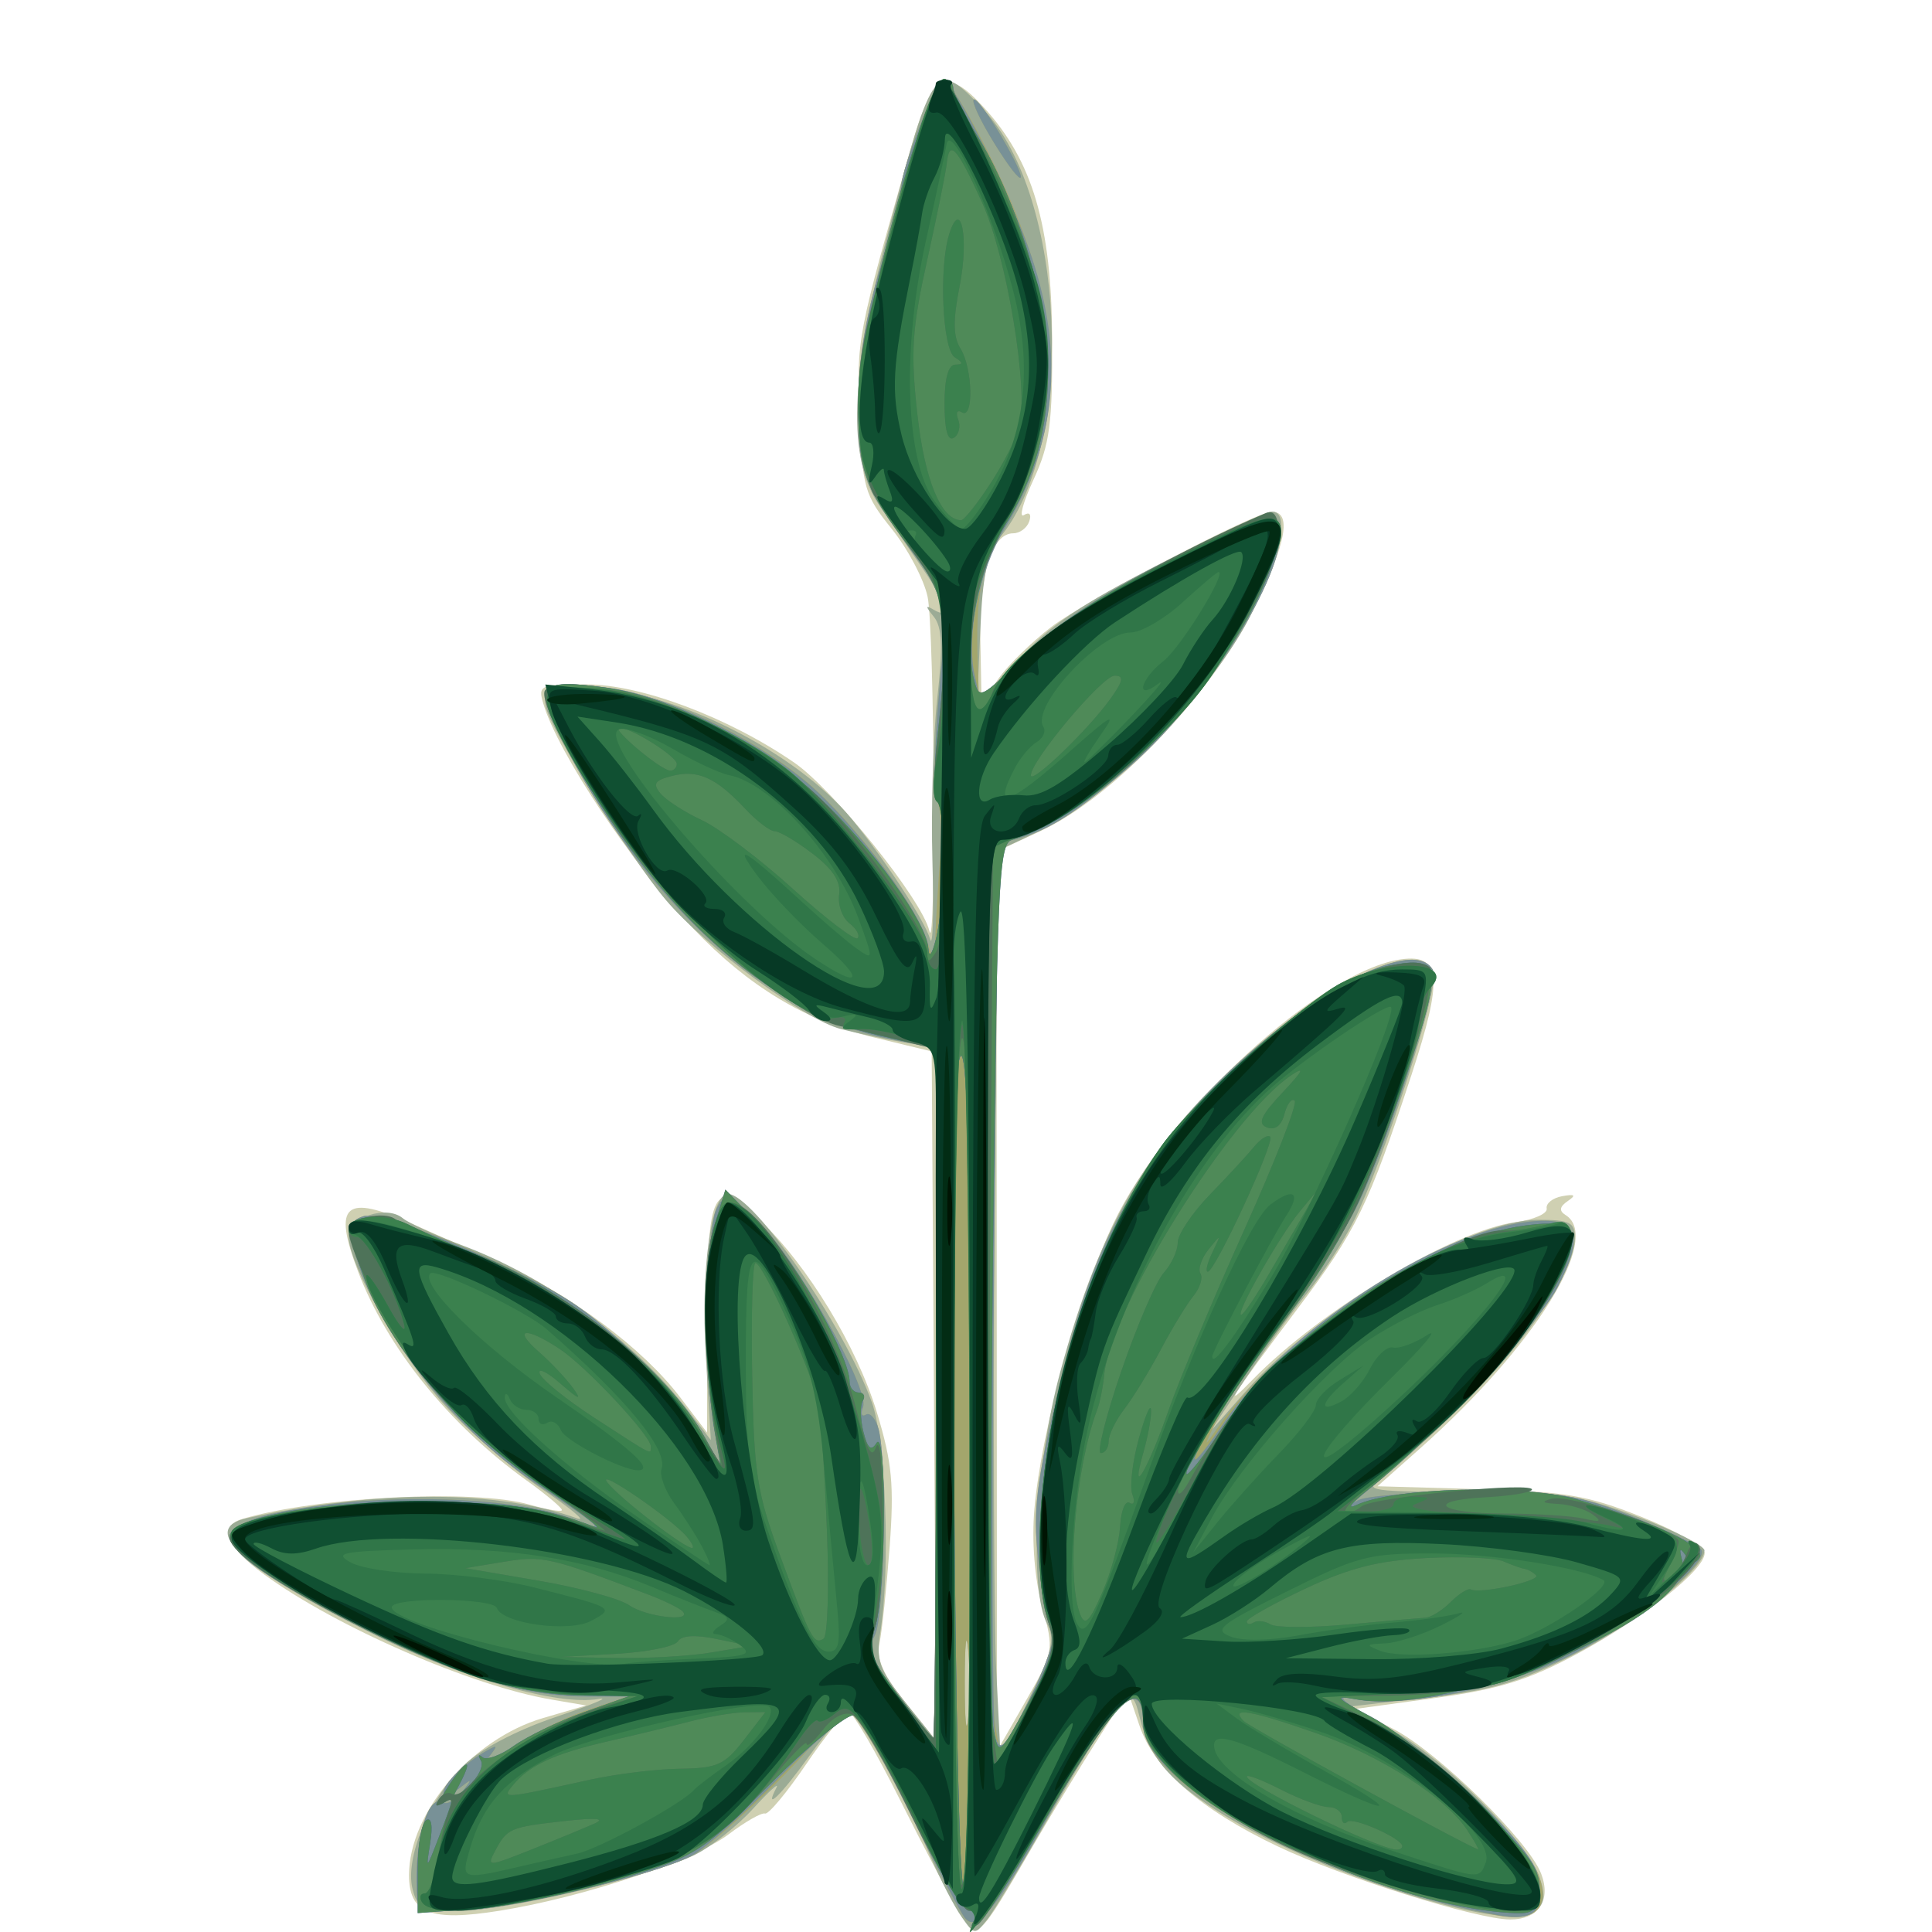 <?xml version="1.0" encoding="UTF-8" standalone="no"?>
<!-- Created with Inkscape (http://www.inkscape.org/) -->

<svg
   width="185"
   height="185"
   viewBox="0 0 48.948 48.948"
   version="1.1"
   id="svg1"
   xmlns="http://www.w3.org/2000/svg"
   xmlns:svg="http://www.w3.org/2000/svg">
  <defs
     id="defs1" />
  <g
     id="layer1">
    <g
       id="g23182"
       transform="matrix(0.827,0,0,0.827,-29.92,-94.5)"
       style="display:inline;stroke-width:1.209">
      <path
         style="fill:#cfd0b2;stroke-width:1.209"
         d="m 65.581,172.872 c -0.253,-0.401 -1.071,-1.949 -1.818,-3.441 -0.747,-1.492 -1.459,-2.712 -1.581,-2.712 -0.122,0 -0.707,0.713 -1.299,1.585 -0.592,0.872 -1.162,1.557 -1.267,1.522 -0.105,-0.034 -0.607,0.252 -1.116,0.637 -1.055,0.797 -4.456,1.933 -7.013,2.341 -2.127,0.34 -2.777,0.084 -2.777,-1.094 0,-1.913 1.926,-4.17 4.101,-4.807 l 1.323,-0.387 -1.058,-0.18 c -2.452,-0.417 -6.591,-2.218 -8.797,-3.828 -1.189,-0.867 -1.428,-1.487 -0.661,-1.711 2.326,-0.68 7.101,-0.916 8.782,-0.434 0.499,0.143 0.944,0.223 0.99,0.177 0.046,-0.046 -0.441,-0.459 -1.081,-0.919 -2.364,-1.698 -4.274,-4.064 -5.158,-6.391 -0.79,-2.08 -0.416,-2.402 1.693,-1.454 0.437,0.196 1.625,0.728 2.64,1.181 2.189,0.978 4.377,2.606 5.526,4.111 l 0.83,1.087 v -3.377 c 0,-4.099 0.197,-4.479 1.622,-3.127 1.463,1.388 2.964,3.86 3.584,5.899 0.463,1.524 0.528,2.218 0.387,4.112 -0.094,1.253 -0.233,2.576 -0.31,2.94 -0.104,0.491 0.102,0.962 0.798,1.827 l 0.938,1.166 -0.069,-10.558 -0.069,-10.558 -1.779,-0.431 c -2.083,-0.505 -3.829,-1.557 -5.519,-3.326 -1.859,-1.946 -4.145,-5.372 -4.598,-6.892 -0.169,-0.568 -0.109,-0.595 1.31,-0.595 1.68,0 4.351,1.004 6.372,2.394 1.215,0.836 3.92,4.204 4.143,5.158 0.212,0.905 0.158,-9.229 -0.054,-10.237 -0.112,-0.531 -0.605,-1.466 -1.097,-2.077 -0.84,-1.045 -0.9,-1.253 -0.986,-3.452 -0.094,-2.387 -0.087,-2.422 1.585,-8.269 0.634,-2.218 1.068,-2.452 2.217,-1.197 1.498,1.635 2.08,3.606 2.097,7.097 0.012,2.599 -0.071,3.227 -0.57,4.308 -0.321,0.696 -0.455,1.186 -0.296,1.088 0.169,-0.105 0.237,-0.027 0.165,0.19 -0.067,0.202 -0.288,0.368 -0.49,0.368 -0.658,0 -1.047,1.254 -1.009,3.253 l 0.037,1.93 0.527,-0.742 c 0.29,-0.408 1.018,-1.118 1.617,-1.577 1.053,-0.807 6.254,-3.524 6.745,-3.524 0.626,0 0.449,0.962 -0.546,2.969 -1.308,2.637 -4.314,5.777 -6.511,6.8 l -1.375,0.641 0.008,13.779 0.008,13.779 0.877,-1.529 c 0.873,-1.522 0.876,-1.535 0.504,-2.91 -0.229,-0.845 -0.32,-1.998 -0.236,-2.969 0.208,-2.4 1.31,-6.39 2.415,-8.745 1.584,-3.375 6.373,-7.772 8.828,-8.104 1.219,-0.165 1.284,0.57 0.31,3.54 -1.311,3.997 -1.685,4.765 -3.49,7.164 -2.092,2.78 -2.328,3.153 -1.377,2.175 2.08,-2.138 6.143,-4.57 8.066,-4.828 0.549,-0.074 0.973,-0.261 0.943,-0.416 -0.03,-0.155 0.183,-0.325 0.474,-0.378 0.393,-0.071 0.437,-0.033 0.17,0.15 -0.251,0.172 -0.271,0.3 -0.066,0.427 1.13,0.699 -0.946,4.032 -4.45,7.144 l -1.311,1.165 3.093,0.088 c 2.676,0.076 3.352,0.192 5.011,0.857 1.055,0.423 1.918,0.92 1.918,1.104 0,0.516 -1.867,1.989 -3.926,3.097 -1.47,0.791 -2.379,1.073 -4.326,1.34 l -2.465,0.338 1.19,0.617 c 1.36,0.705 4.139,3.429 4.519,4.43 0.312,0.82 -0.082,1.401 -0.949,1.401 -1.013,0 -5.133,-1.295 -7.115,-2.236 -2.361,-1.121 -3.786,-2.363 -4.239,-3.695 l -0.353,-1.036 -0.919,1.433 c -0.506,0.788 -1.404,2.267 -1.997,3.285 -1.696,2.915 -1.694,2.914 -2.238,2.052 z"
         id="path21539" />
      <path
         style="fill:#9bab95;stroke-width:1.209"
         d="m 65.633,172.986 c -0.224,-0.318 -0.636,-1.115 -0.916,-1.77 -0.817,-1.912 -2.277,-4.498 -2.538,-4.498 -0.132,0 -0.668,0.595 -1.191,1.323 -0.884,1.231 -1.424,1.755 -1.022,0.992 0.096,-0.182 -0.225,0.107 -0.712,0.641 -0.487,0.535 -1.288,1.17 -1.778,1.412 -1.351,0.667 -5.757,1.717 -7.207,1.717 -1.155,0 -1.301,-0.068 -1.453,-0.673 -0.235,-0.935 0.519,-2.764 1.551,-3.762 0.529,-0.511 1.616,-1.086 2.841,-1.5 1.091,-0.369 1.685,-0.618 1.318,-0.553 -1.236,0.219 -4.108,-0.598 -6.821,-1.939 -4.096,-2.025 -5.463,-3.269 -3.956,-3.599 3.997,-0.875 7.681,-0.871 10.12,0.01 0.291,0.105 -0.207,-0.308 -1.108,-0.918 -0.9,-0.61 -2.23,-1.758 -2.955,-2.551 -1.332,-1.458 -2.949,-4.303 -2.949,-5.189 0,-0.57 1.167,-0.951 1.66,-0.541 0.182,0.151 1.001,0.525 1.821,0.832 2.607,0.975 5.274,2.922 6.904,5.038 l 0.713,0.926 -0.157,-2.646 c -0.153,-2.572 0.169,-4.895 0.677,-4.895 0.778,0 3.553,4.013 4.412,6.381 0.431,1.187 0.574,5.103 0.259,7.058 -0.137,0.848 -0.032,1.138 0.772,2.143 l 0.931,1.162 v -10.609 -10.609 l -0.992,-0.169 c -0.546,-0.093 -1.409,-0.276 -1.918,-0.407 -1.112,-0.285 -4.145,-2.519 -5.351,-3.941 -1.141,-1.346 -3.583,-5.285 -3.692,-5.958 -0.078,-0.483 0.056,-0.527 1.53,-0.506 2.422,0.035 6.165,1.929 7.845,3.97 1.007,1.224 2.236,3.107 2.402,3.681 0.084,0.29 0.116,-0.782 0.071,-2.383 -0.045,-1.601 0.022,-3.848 0.149,-4.994 0.175,-1.576 0.149,-2.184 -0.105,-2.498 -0.262,-0.323 -0.263,-0.371 -0.005,-0.216 0.525,0.315 0.387,-0.206 -0.331,-1.251 -0.364,-0.53 -0.959,-1.396 -1.323,-1.926 -1.006,-1.465 -0.921,-3.94 0.293,-8.528 1.348,-5.093 1.417,-5.178 2.893,-3.612 2.506,2.657 2.832,10.138 0.568,13.015 -0.469,0.596 -0.597,1.165 -0.675,2.987 l -0.096,2.251 1.231,-1.369 c 0.957,-1.064 1.931,-1.726 4.375,-2.972 1.73,-0.882 3.273,-1.603 3.429,-1.603 0.567,0 0.264,1.418 -0.7,3.269 -1.214,2.33 -4.386,5.567 -6.366,6.494 l -1.354,0.634 -0.079,11.272 c -0.044,6.199 -0.02,12.443 0.053,13.876 l 0.132,2.604 0.863,-1.755 c 0.716,-1.456 0.812,-1.851 0.564,-2.314 -0.557,-1.041 -0.362,-4.89 0.389,-7.68 1.252,-4.654 2.807,-7.236 6.017,-10 2.668,-2.297 5.035,-3.278 5.429,-2.252 0.173,0.45 -1.545,5.797 -2.425,7.55 -0.329,0.655 -0.98,1.667 -1.448,2.249 -0.468,0.582 -1.325,1.773 -1.906,2.646 l -1.056,1.587 1.088,-1.235 c 2.243,-2.546 6.852,-5.247 8.955,-5.247 0.971,-1.8e-4 1.124,0.077 1.124,0.563 0,0.997 -1.509,3.223 -3.492,5.154 -1.063,1.034 -2.184,2.046 -2.492,2.249 -0.495,0.325 -0.186,0.368 2.646,0.368 2.883,0 3.412,0.077 5.256,0.763 1.128,0.42 2.051,0.885 2.051,1.033 0,0.561 -2.076,2.212 -4.025,3.201 -1.626,0.825 -2.495,1.081 -4.419,1.302 l -2.395,0.275 1.368,0.781 c 1.589,0.907 4.042,3.377 4.414,4.444 0.198,0.569 0.165,0.812 -0.148,1.072 -0.817,0.678 -6.932,-1.284 -9.785,-3.139 -1.468,-0.955 -2.016,-1.622 -2.31,-2.816 -0.171,-0.694 -0.224,-0.723 -0.637,-0.348 -0.248,0.225 -1.163,1.665 -2.034,3.2 -0.871,1.535 -1.764,3.024 -1.984,3.308 -0.396,0.51 -0.407,0.509 -0.808,-0.062 z m 0.204,-8.179 c -0.056,-0.622 -0.102,-0.179 -0.103,0.985 -9.61e-4,1.164 0.045,1.673 0.102,1.131 0.057,-0.542 0.058,-1.494 0.002,-2.117 z"
         id="path21620" />
      <path
         style="fill:#a3a66c;stroke-width:1.209"
         d="m 66.625,118.636 c -0.406,-0.658 -0.684,-1.25 -0.619,-1.316 0.066,-0.066 0.442,0.431 0.837,1.104 0.932,1.59 0.745,1.772 -0.218,0.212 z"
         id="path21707" />
      <path
         style="fill:#a3a66c;stroke-width:1.209"
         d="m 65.741,173.031 c -0.153,-0.197 -0.914,-1.651 -1.691,-3.23 -0.777,-1.579 -1.572,-2.932 -1.766,-3.007 -0.194,-0.074 -0.575,0.146 -0.847,0.49 -0.961,1.217 -3.34,3.461 -4.066,3.837 -1.165,0.602 -5.745,1.683 -7.133,1.683 -1.125,0 -1.266,-0.065 -1.292,-0.595 -0.077,-1.568 0.349,-3.005 0.806,-2.722 0.122,0.075 0.384,-0.07 0.582,-0.323 0.326,-0.416 0.317,-0.426 -0.102,-0.097 -0.255,0.2 -0.463,0.248 -0.463,0.107 0,-0.269 0.651,-0.897 1.323,-1.275 0.353,-0.199 0.353,-0.168 0,0.279 -0.231,0.292 0.028,0.182 0.617,-0.262 0.558,-0.42 1.629,-0.973 2.381,-1.229 l 1.367,-0.465 -1.367,0.009 c -1.88,0.012 -4,-0.651 -6.968,-2.179 -4.85,-2.498 -5.028,-3.127 -1.038,-3.672 2.7,-0.369 6.192,-0.174 7.653,0.428 1.089,0.449 0.923,0.29 -1.144,-1.09 -2.632,-1.758 -5.034,-4.894 -5.613,-7.329 -0.13,-0.545 -0.055,-0.738 0.333,-0.861 0.607,-0.193 4.824,1.563 6.464,2.691 1.452,0.999 3.362,2.957 3.992,4.092 l 0.481,0.866 -0.206,-1.191 c -0.299,-1.727 -0.234,-6.134 0.099,-6.717 0.268,-0.469 0.343,-0.444 1.241,0.397 1.118,1.048 3.446,5.154 3.235,5.705 -0.08,0.208 -0.041,0.314 0.086,0.235 0.127,-0.079 0.303,0.123 0.39,0.449 0.269,1.005 0.182,5.756 -0.116,6.313 -0.234,0.437 -0.112,0.749 0.716,1.835 0.549,0.719 1.033,1.308 1.076,1.308 0.043,0 0.078,-4.754 0.078,-10.565 v -10.565 l -1.521,-0.308 c -3.651,-0.738 -7.486,-4.277 -9.962,-9.194 -0.827,-1.643 -0.664,-1.818 1.434,-1.54 1.763,0.234 4.329,1.433 6.001,2.805 1.459,1.197 3.428,3.782 3.787,4.972 0.209,0.692 0.216,0.685 0.249,-0.212 0.018,-0.509 0.083,-1.575 0.144,-2.368 0.061,-0.793 0.018,-1.567 -0.094,-1.72 -0.112,-0.153 -0.089,-1.599 0.053,-3.213 l 0.257,-2.935 -0.901,-1.251 c -1.613,-2.238 -1.826,-2.799 -1.827,-4.805 -2.7e-4,-1.232 0.226,-2.627 0.661,-4.082 0.364,-1.215 0.661,-2.363 0.661,-2.55 0,-0.558 1.079,-3.271 1.302,-3.271 0.113,0 0.623,0.804 1.134,1.786 2.618,5.034 2.828,8.519 0.722,11.97 -0.723,1.185 -0.889,2.027 -0.815,4.153 l 0.038,1.107 1.389,-1.381 c 0.966,-0.96 2.299,-1.845 4.376,-2.903 1.643,-0.837 3.101,-1.451 3.241,-1.364 1.03,0.637 -1.637,5.29 -4.408,7.69 -1.605,1.391 -2.426,1.916 -3.428,2.196 l -0.581,0.162 -0.142,12.965 c -0.078,7.131 -0.062,13.418 0.037,13.972 l 0.178,1.007 0.878,-1.731 c 0.483,-0.952 0.798,-1.86 0.7,-2.018 -0.098,-0.158 -0.279,-1.096 -0.403,-2.085 -0.189,-1.506 -0.121,-2.265 0.423,-4.678 0.794,-3.527 1.467,-5.27 2.907,-7.526 2.29,-3.588 7.863,-7.464 8.725,-6.069 0.24,0.388 -1.38,5.403 -2.393,7.407 -0.478,0.946 -1.541,2.602 -2.363,3.681 -0.822,1.079 -1.668,2.329 -1.881,2.778 -0.386,0.814 -0.386,0.814 0.071,0.156 1.959,-2.823 6.724,-5.975 9.508,-6.288 1.515,-0.171 1.745,0.363 0.877,2.03 -0.586,1.125 -3.793,4.567 -5.693,6.111 -0.448,0.364 -0.641,0.545 -0.429,0.402 0.212,-0.143 1.769,-0.262 3.46,-0.265 2.79,-0.005 3.253,0.067 5.006,0.77 1.062,0.426 1.997,0.88 2.076,1.009 0.251,0.407 -1.894,2.147 -3.915,3.177 -2.054,1.046 -5.151,1.684 -6.703,1.38 -0.623,-0.122 -0.462,0.037 0.729,0.72 1.811,1.038 4.552,3.672 4.919,4.727 0.344,0.986 -0.151,1.421 -1.344,1.18 -5.416,-1.094 -10.793,-4.003 -10.793,-5.839 0,-1.624 -0.963,-0.689 -2.922,2.839 -1.545,2.783 -2.178,3.553 -2.537,3.09 z m 0.097,-8.223 c -0.056,-0.622 -0.102,-0.179 -0.103,0.985 -9.61e-4,1.164 0.045,1.673 0.102,1.131 0.057,-0.542 0.058,-1.494 0.002,-2.117 z"
         id="path21700" />
      <path
         style="fill:#789197;stroke-width:1.209"
         d="m 66.625,118.636 c -0.406,-0.658 -0.684,-1.25 -0.619,-1.316 0.066,-0.066 0.442,0.431 0.837,1.104 0.932,1.59 0.745,1.772 -0.218,0.212 z"
         id="path21792" />
      <path
         style="fill:#789197;stroke-width:1.209"
         d="m 65.741,173.031 c -0.153,-0.197 -0.914,-1.651 -1.691,-3.23 -0.777,-1.579 -1.552,-2.924 -1.721,-2.99 -0.17,-0.065 -1.19,0.792 -2.267,1.904 -1.077,1.113 -2.289,2.195 -2.693,2.405 -1.158,0.602 -5.74,1.684 -7.131,1.684 -1.125,0 -1.266,-0.065 -1.292,-0.595 -0.077,-1.568 0.349,-3.005 0.806,-2.722 0.122,0.075 0.384,-0.07 0.582,-0.323 0.326,-0.416 0.317,-0.426 -0.102,-0.097 -0.255,0.2 -0.463,0.248 -0.463,0.107 0,-0.269 0.651,-0.897 1.323,-1.275 0.353,-0.199 0.353,-0.168 0,0.279 -0.25,0.316 -0.042,0.235 0.559,-0.218 0.526,-0.396 1.597,-0.944 2.381,-1.218 l 1.425,-0.498 -1.367,-0.002 c -1.893,-0.003 -4.016,-0.67 -6.968,-2.19 -4.85,-2.498 -5.028,-3.127 -1.038,-3.672 2.7,-0.369 6.192,-0.174 7.653,0.428 1.089,0.449 0.923,0.29 -1.144,-1.09 -2.632,-1.758 -5.034,-4.894 -5.613,-7.329 -0.13,-0.546 -0.055,-0.738 0.335,-0.862 0.593,-0.188 4.898,1.615 6.519,2.731 1.402,0.964 3.315,2.935 3.936,4.053 l 0.481,0.866 -0.206,-1.191 c -0.299,-1.727 -0.234,-6.134 0.099,-6.717 0.268,-0.469 0.343,-0.444 1.241,0.397 1.118,1.048 3.446,5.154 3.235,5.705 -0.08,0.208 -0.041,0.314 0.086,0.235 0.127,-0.079 0.303,0.123 0.39,0.449 0.269,1.005 0.182,5.756 -0.116,6.313 -0.234,0.437 -0.112,0.749 0.716,1.835 0.549,0.719 1.033,1.308 1.076,1.308 0.043,0 0.078,-4.754 0.078,-10.565 v -10.565 l -1.521,-0.308 c -3.651,-0.738 -7.486,-4.277 -9.962,-9.194 -0.83,-1.647 -0.666,-1.819 1.466,-1.536 1.737,0.23 4.362,1.482 6.051,2.884 1.492,1.239 3.685,4.207 3.733,5.054 0.022,0.39 0.09,0.319 0.233,-0.245 0.28,-1.099 0.311,-3.941 0.047,-4.247 -0.12,-0.138 -0.101,-1.572 0.041,-3.186 l 0.259,-2.935 -0.901,-1.251 c -1.613,-2.238 -1.826,-2.799 -1.827,-4.805 -2.7e-4,-1.232 0.226,-2.627 0.661,-4.082 0.364,-1.215 0.661,-2.363 0.661,-2.55 0,-0.522 1.073,-3.271 1.276,-3.269 0.32,0.003 2.081,3.519 2.716,5.422 1.021,3.059 0.757,5.711 -0.827,8.332 -0.777,1.284 -1.185,3.274 -0.919,4.482 l 0.165,0.749 1.375,-1.367 c 0.95,-0.945 2.298,-1.837 4.361,-2.888 1.643,-0.837 3.101,-1.451 3.241,-1.364 1.03,0.637 -1.637,5.29 -4.408,7.69 -1.608,1.393 -2.428,1.918 -3.431,2.196 l -0.585,0.162 -0.125,13.361 c -0.069,7.349 -0.051,13.635 0.04,13.97 0.144,0.528 0.281,0.38 1.043,-1.121 0.483,-0.951 0.798,-1.858 0.7,-2.016 -0.098,-0.158 -0.279,-1.096 -0.403,-2.085 -0.189,-1.506 -0.121,-2.265 0.423,-4.678 0.794,-3.527 1.467,-5.27 2.907,-7.526 2.29,-3.588 7.863,-7.464 8.725,-6.069 0.23,0.373 -1.361,5.364 -2.32,7.275 -0.438,0.873 -1.418,2.421 -2.179,3.44 -1.52,2.036 -2.778,3.979 -2.778,4.291 0,0.11 0.404,-0.4 0.898,-1.133 1.882,-2.794 6.473,-5.817 9.322,-6.138 1.515,-0.171 1.745,0.363 0.877,2.03 -0.586,1.125 -3.793,4.567 -5.693,6.111 -0.448,0.364 -0.641,0.545 -0.429,0.402 0.212,-0.143 1.769,-0.262 3.46,-0.265 2.79,-0.005 3.253,0.067 5.006,0.77 1.062,0.426 1.995,0.877 2.073,1.003 0.244,0.395 -1.988,2.204 -3.96,3.208 -2.005,1.021 -5.12,1.656 -6.654,1.355 -0.623,-0.122 -0.462,0.037 0.729,0.72 1.771,1.016 4.637,3.749 4.859,4.634 0.278,1.106 -0.062,1.48 -1.164,1.284 -5.168,-0.918 -10.911,-3.997 -10.911,-5.85 0,-1.624 -0.963,-0.689 -2.922,2.839 -1.545,2.783 -2.178,3.553 -2.537,3.09 z m 0.168,-13.72 c 0,-8.886 -0.085,-12.7 -0.285,-12.7 -0.2,0 -0.264,3.77 -0.214,12.7 0.039,6.985 0.167,12.7 0.285,12.7 0.117,0 0.214,-5.715 0.214,-12.7 z"
         id="path21786" />
      <path
         style="fill:#4d5c9a;stroke-width:1.209"
         d="m 66.015,173.11 c 0.106,-0.171 0.037,-0.307 -0.158,-0.308 -0.19,-0.002 -0.982,-1.319 -1.759,-2.928 -0.777,-1.609 -1.565,-2.983 -1.75,-3.054 -0.185,-0.071 -1.336,0.866 -2.556,2.082 -2.186,2.179 -2.256,2.223 -4.732,2.961 -1.382,0.412 -3.317,0.809 -4.299,0.881 l -1.786,0.132 v -1.343 c 0,-0.739 0.117,-1.415 0.261,-1.504 0.161,-0.099 0.207,0.173 0.12,0.712 -0.133,0.826 -0.119,0.816 0.265,-0.185 0.488,-1.274 0.487,-1.268 0.121,-1.041 -0.161,0.099 -0.087,-0.132 0.163,-0.514 0.557,-0.85 0.792,-0.914 0.365,-0.099 -0.31,0.59 -0.308,0.591 0.249,0.097 0.309,-0.274 0.486,-0.631 0.393,-0.794 -0.093,-0.162 -0.074,-0.21 0.043,-0.105 0.116,0.105 0.55,-0.05 0.963,-0.345 0.414,-0.295 1.38,-0.759 2.147,-1.031 l 1.394,-0.495 -1.53,-0.019 c -1.861,-0.024 -4.084,-0.743 -7.069,-2.289 -2.599,-1.346 -3.863,-2.285 -3.615,-2.687 0.34,-0.55 2.984,-0.983 5.864,-0.962 2.646,0.019 3.756,0.182 5.292,0.774 0.291,0.112 -0.404,-0.426 -1.544,-1.196 -2.444,-1.65 -4.707,-4.253 -5.468,-6.289 -0.291,-0.777 -0.529,-1.514 -0.529,-1.637 0,-0.419 1.086,-0.509 1.801,-0.149 0.392,0.198 1.368,0.62 2.168,0.938 2.771,1.102 5.791,3.536 6.948,5.6 l 0.486,0.866 -0.144,-0.794 c -0.392,-2.162 -0.433,-5.344 -0.083,-6.482 l 0.366,-1.191 1.151,1.19 c 1.059,1.095 2.653,3.916 2.654,4.697 1.15e-4,0.182 0.126,0.331 0.28,0.331 0.154,0 0.21,0.114 0.124,0.252 -0.086,0.139 -0.077,0.567 0.019,0.951 0.129,0.515 0.235,0.605 0.401,0.343 0.318,-0.501 0.295,4.46 -0.025,5.578 -0.236,0.823 -0.173,1.016 0.716,2.181 0.536,0.703 1.01,1.278 1.053,1.278 0.043,0 0.078,-4.753 0.078,-10.562 V 146.389 l -1.719,-0.392 c -3.505,-0.8 -6.896,-3.901 -9.525,-8.712 -1.119,-2.048 -1.007,-2.243 1.12,-1.951 1.978,0.271 4.795,1.713 6.514,3.333 1.677,1.581 3.326,3.859 3.376,4.664 0.019,0.301 0.112,0.184 0.233,-0.292 0.277,-1.09 0.313,-4.04 0.051,-4.202 -0.118,-0.073 -0.124,-0.943 -0.014,-1.934 0.415,-3.737 0.333,-4.305 -0.849,-5.865 -1.37,-1.807 -1.569,-2.357 -1.569,-4.333 0,-2.304 2.053,-9.993 2.668,-9.993 0.133,0 0.243,0.117 0.243,0.261 0,0.143 0.349,0.828 0.774,1.521 1.174,1.911 2.136,5.048 2.136,6.965 0,1.982 -0.398,3.434 -1.363,4.972 -0.755,1.203 -1.205,3.491 -0.915,4.647 0.159,0.633 0.196,0.616 1.551,-0.723 0.944,-0.932 2.35,-1.866 4.393,-2.917 3.47,-1.785 3.881,-1.747 3.125,0.292 -1.252,3.377 -5.138,7.443 -7.9,8.265 -0.41,0.122 -0.459,1.234 -0.589,13.293 -0.078,7.238 -0.069,13.525 0.021,13.971 0.162,0.81 0.163,0.81 1.067,-0.823 0.793,-1.432 0.871,-1.732 0.626,-2.435 -0.484,-1.389 -0.319,-4.64 0.38,-7.47 0.971,-3.932 2.451,-6.741 4.737,-8.997 2.229,-2.198 4.037,-3.445 5.354,-3.692 1.55,-0.291 1.599,0.038 0.494,3.347 -1.237,3.706 -1.942,5.13 -3.71,7.49 -1.646,2.198 -3.038,4.366 -3.038,4.732 0,0.144 0.512,-0.504 1.138,-1.441 1.919,-2.871 6.276,-5.771 9.256,-6.161 1.628,-0.213 1.772,0.125 0.836,1.971 -0.672,1.326 -3.574,4.463 -5.675,6.133 -0.509,0.405 -0.664,0.612 -0.345,0.461 1.144,-0.541 5.134,-0.643 6.755,-0.171 2.353,0.684 3.965,1.447 3.76,1.778 -0.128,0.208 -0.256,0.189 -0.431,-0.064 -0.18,-0.26 -0.208,-0.213 -0.102,0.172 0.451,1.629 -7.015,4.789 -10.01,4.236 -0.686,-0.126 -0.604,-0.037 0.505,0.555 0.728,0.388 2.195,1.577 3.26,2.641 1.613,1.612 1.923,2.059 1.852,2.674 -0.077,0.668 -0.173,0.732 -1.011,0.668 C 78.01,172.535 71.2,169 71.2,167.098 c 0,-1.668 -0.832,-0.809 -3.268,3.375 -0.821,1.41 -1.63,2.649 -1.799,2.753 -0.19,0.117 -0.235,0.073 -0.118,-0.116 z m -0.107,-13.799 c 0,-8.886 -0.085,-12.7 -0.285,-12.7 -0.2,0 -0.264,3.77 -0.214,12.7 0.039,6.985 0.167,12.7 0.285,12.7 0.117,0 0.214,-5.715 0.214,-12.7 z"
         id="path21872" />
      <path
         style="fill:#4f8a58;stroke-width:1.209"
         d="m 66.015,173.11 c 0.106,-0.171 0.037,-0.307 -0.158,-0.308 -0.19,-0.002 -0.982,-1.319 -1.759,-2.928 -0.777,-1.609 -1.565,-2.983 -1.75,-3.054 -0.185,-0.071 -1.336,0.866 -2.556,2.082 -2.186,2.179 -2.256,2.223 -4.732,2.961 -1.382,0.412 -3.317,0.809 -4.299,0.881 l -1.786,0.132 v -1.343 c 0,-0.739 0.117,-1.415 0.261,-1.504 0.161,-0.099 0.207,0.173 0.12,0.712 -0.133,0.826 -0.119,0.816 0.265,-0.185 0.488,-1.274 0.487,-1.268 0.121,-1.041 -0.161,0.099 -0.087,-0.132 0.163,-0.514 0.557,-0.85 0.792,-0.914 0.365,-0.099 -0.31,0.59 -0.308,0.591 0.249,0.097 0.309,-0.274 0.486,-0.631 0.393,-0.794 -0.093,-0.162 -0.074,-0.21 0.043,-0.105 0.116,0.105 0.55,-0.05 0.963,-0.345 0.414,-0.295 1.38,-0.759 2.147,-1.031 l 1.394,-0.495 -1.53,-0.019 c -1.861,-0.024 -4.084,-0.743 -7.069,-2.289 -2.599,-1.346 -3.863,-2.285 -3.615,-2.687 0.34,-0.55 2.984,-0.983 5.864,-0.962 2.646,0.019 3.756,0.182 5.292,0.774 0.291,0.112 -0.404,-0.426 -1.544,-1.196 -2.444,-1.65 -4.707,-4.253 -5.468,-6.289 -0.291,-0.777 -0.529,-1.514 -0.529,-1.637 0,-0.419 1.086,-0.509 1.801,-0.149 0.392,0.198 1.368,0.62 2.168,0.938 2.771,1.102 5.791,3.536 6.948,5.6 l 0.486,0.866 -0.144,-0.794 c -0.392,-2.162 -0.433,-5.344 -0.083,-6.482 l 0.366,-1.191 1.151,1.19 c 1.059,1.095 2.653,3.916 2.654,4.697 1.15e-4,0.182 0.126,0.331 0.28,0.331 0.154,0 0.21,0.114 0.124,0.252 -0.086,0.139 -0.077,0.567 0.019,0.951 0.129,0.515 0.235,0.605 0.401,0.343 0.318,-0.501 0.295,4.46 -0.025,5.578 -0.236,0.823 -0.173,1.016 0.716,2.181 0.536,0.703 1.01,1.278 1.053,1.278 0.043,0 0.078,-4.753 0.078,-10.562 V 146.389 l -1.719,-0.392 c -3.505,-0.8 -6.896,-3.901 -9.525,-8.712 -1.119,-2.048 -1.007,-2.243 1.12,-1.951 1.978,0.271 4.795,1.713 6.514,3.333 1.677,1.581 3.326,3.859 3.376,4.664 0.019,0.301 0.112,0.184 0.233,-0.292 0.277,-1.09 0.313,-4.04 0.051,-4.202 -0.118,-0.073 -0.124,-0.943 -0.014,-1.934 0.415,-3.737 0.333,-4.305 -0.849,-5.865 -1.37,-1.807 -1.569,-2.357 -1.569,-4.333 0,-2.304 2.053,-9.993 2.668,-9.993 0.133,0 0.243,0.117 0.243,0.261 0,0.143 0.349,0.828 0.774,1.521 1.174,1.911 2.136,5.048 2.136,6.965 0,1.982 -0.398,3.434 -1.363,4.972 -0.755,1.203 -1.205,3.491 -0.915,4.647 0.159,0.633 0.196,0.616 1.551,-0.723 0.944,-0.932 2.35,-1.866 4.393,-2.917 3.47,-1.785 3.881,-1.747 3.125,0.292 -1.252,3.377 -5.138,7.443 -7.9,8.265 -0.41,0.122 -0.459,1.234 -0.589,13.293 -0.078,7.238 -0.069,13.525 0.021,13.971 0.162,0.81 0.163,0.81 1.067,-0.823 0.793,-1.432 0.871,-1.732 0.626,-2.435 -0.484,-1.389 -0.319,-4.64 0.38,-7.47 0.971,-3.932 2.451,-6.741 4.737,-8.997 2.229,-2.198 4.037,-3.445 5.354,-3.692 1.55,-0.291 1.599,0.038 0.494,3.347 -1.237,3.706 -1.942,5.13 -3.71,7.49 -1.646,2.198 -3.038,4.366 -3.038,4.732 0,0.144 0.512,-0.504 1.138,-1.441 1.919,-2.871 6.276,-5.771 9.256,-6.161 1.628,-0.213 1.772,0.125 0.836,1.971 -0.672,1.326 -3.574,4.463 -5.675,6.133 -0.509,0.405 -0.664,0.612 -0.345,0.461 1.144,-0.541 5.134,-0.643 6.755,-0.171 2.353,0.684 3.965,1.447 3.76,1.778 -0.128,0.208 -0.256,0.189 -0.431,-0.064 -0.18,-0.26 -0.208,-0.213 -0.102,0.172 0.451,1.629 -7.015,4.789 -10.01,4.236 -0.686,-0.126 -0.604,-0.037 0.505,0.555 0.728,0.388 2.195,1.577 3.26,2.641 1.613,1.612 1.923,2.059 1.852,2.674 -0.077,0.668 -0.173,0.732 -1.011,0.668 C 78.01,172.535 71.2,169 71.2,167.098 c 0,-1.668 -0.832,-0.809 -3.268,3.375 -0.821,1.41 -1.63,2.649 -1.799,2.753 -0.19,0.117 -0.235,0.073 -0.118,-0.116 z m -0.107,-13.799 c 0,-8.886 -0.085,-12.7 -0.285,-12.7 -0.2,0 -0.264,3.77 -0.214,12.7 0.039,6.985 0.167,12.7 0.285,12.7 0.117,0 0.214,-5.715 0.214,-12.7 z"
         id="path21957" />
      <path
         style="fill:#4e7359;stroke-width:1.209"
         d="m 66.015,173.11 c 0.106,-0.171 0.036,-0.309 -0.158,-0.313 -0.19,-0.004 -0.983,-1.322 -1.761,-2.929 -0.778,-1.607 -1.597,-2.991 -1.82,-3.077 -0.246,-0.094 -0.598,0.095 -0.894,0.481 -0.269,0.35 -0.492,0.536 -0.495,0.414 -0.003,-0.122 -0.549,0.445 -1.214,1.26 -1.443,1.772 -2.546,2.376 -5.876,3.221 -2.648,0.672 -4.418,0.812 -4.69,0.372 -0.09,-0.146 -0.053,-0.265 0.082,-0.265 0.135,0 0.309,-0.446 0.386,-0.992 0.078,-0.546 0.233,-1.22 0.344,-1.499 0.154,-0.383 0.118,-0.454 -0.147,-0.29 -0.235,0.145 -0.287,0.114 -0.159,-0.093 0.105,-0.17 0.289,-0.25 0.408,-0.176 0.119,0.073 0.372,-0.054 0.562,-0.283 0.649,-0.782 2.519,-1.912 3.829,-2.314 l 1.309,-0.402 -1.455,-0.025 c -2.109,-0.036 -3.528,-0.426 -6.265,-1.721 -2.843,-1.346 -4.918,-2.708 -4.776,-3.136 0.338,-1.015 7.875,-1.462 10.214,-0.606 0.637,0.233 1.207,0.424 1.268,0.424 0.061,0 -0.812,-0.627 -1.94,-1.394 -2.119,-1.441 -4.468,-3.977 -4.154,-4.484 0.099,-0.16 0.058,-0.214 -0.093,-0.121 -0.249,0.154 -1.662,-2.565 -1.662,-3.197 0,-0.368 1.099,-0.624 1.445,-0.337 0.155,0.129 0.966,0.49 1.802,0.802 3.169,1.186 5.896,3.229 7.415,5.556 l 0.777,1.191 -0.173,-0.926 c -0.612,-3.278 -0.366,-7.151 0.453,-7.139 0.928,0.013 3.198,3.757 3.833,6.321 0.3,1.21 0.47,1.551 0.596,1.193 0.286,-0.815 0.286,4.435 -1.74e-4,5.425 -0.238,0.826 -0.176,1.016 0.714,2.183 0.536,0.703 1.01,1.278 1.053,1.278 0.043,0 0.078,-4.747 0.078,-10.549 v -10.549 l -1.124,-0.284 c -0.618,-0.156 -1.428,-0.347 -1.799,-0.423 -1.51,-0.311 -5.309,-3.704 -6.967,-6.222 -1.503,-2.283 -2.329,-3.926 -2.058,-4.094 0.12,-0.074 0.863,-0.083 1.652,-0.019 2.089,0.169 5.314,1.833 7,3.613 1.433,1.513 3.03,3.865 3.036,4.473 0.003,0.306 0.05,0.302 0.261,-0.023 0.31,-0.479 0.353,-4.412 0.05,-4.599 -0.118,-0.073 -0.128,-0.824 -0.022,-1.669 0.105,-0.845 0.202,-2.237 0.214,-3.093 0.02,-1.373 -0.086,-1.707 -0.898,-2.837 -0.506,-0.705 -0.855,-1.451 -0.776,-1.658 0.08,-0.207 0.019,-0.455 -0.135,-0.55 -0.176,-0.109 -0.217,0.003 -0.111,0.304 0.134,0.38 0.099,0.413 -0.174,0.16 -0.193,-0.179 -0.397,-1.163 -0.467,-2.26 -0.126,-1.96 -0.09,-2.139 1.683,-8.536 0.373,-1.344 0.793,-2.203 0.969,-1.977 0.053,0.069 0.526,0.958 1.05,1.977 2.452,4.766 2.675,7.868 0.824,11.464 -0.89,1.727 -1.057,2.316 -1.121,3.948 -0.046,1.179 0.029,1.918 0.196,1.918 0.149,0 0.345,-0.234 0.435,-0.52 0.368,-1.158 4.417,-3.822 8.395,-5.522 0.475,-0.203 0.504,0.856 0.053,1.888 -1.476,3.373 -4.27,6.44 -7.033,7.721 l -1.383,0.641 -0.091,12.911 c -0.05,7.101 -0.018,13.43 0.072,14.064 l 0.163,1.153 0.91,-1.809 c 0.779,-1.549 0.871,-1.921 0.641,-2.582 -0.474,-1.36 -0.304,-4.632 0.386,-7.402 0.989,-3.973 2.455,-6.76 4.749,-9.023 1.047,-1.034 2.463,-2.249 3.146,-2.702 1.33,-0.881 3.004,-1.34 3.409,-0.935 0.301,0.301 -1.391,5.678 -2.39,7.594 -0.379,0.728 -1.32,2.174 -2.089,3.214 -1.609,2.174 -3.25,4.828 -3.238,5.237 0.004,0.154 0.142,0.042 0.305,-0.249 1.27,-2.264 2.371,-3.534 4.303,-4.967 2.176,-1.614 4.533,-2.831 5.368,-2.774 0.257,0.018 0.797,-0.052 1.2,-0.155 2.479,-0.633 -0.616,4.324 -4.628,7.411 -0.859,0.661 -1.498,1.266 -1.42,1.344 0.078,0.078 0.299,0.012 0.49,-0.147 0.352,-0.292 5.472,-0.782 5.215,-0.499 -0.076,0.084 -0.702,0.182 -1.389,0.218 -1.912,0.099 -1.486,0.495 0.536,0.499 0.982,0.002 2.084,0.072 2.447,0.155 0.519,0.119 0.576,0.09 0.265,-0.132 -0.218,-0.156 -0.695,-0.299 -1.058,-0.318 -0.481,-0.025 -0.531,-0.069 -0.181,-0.159 0.568,-0.147 3.885,0.972 3.885,1.31 0,0.128 -0.131,0.478 -0.291,0.777 -0.219,0.409 -0.214,0.496 0.019,0.352 0.17,-0.105 0.401,-0.438 0.512,-0.739 0.123,-0.332 0.272,-0.434 0.38,-0.26 0.441,0.713 -3.479,3.41 -6.107,4.201 -0.676,0.204 -2.185,0.38 -3.353,0.393 l -2.123,0.023 1.395,0.663 c 2.352,1.118 5.335,4.188 5.335,5.491 0,0.801 -2.563,0.416 -6.35,-0.955 -3.234,-1.171 -5.821,-3.214 -5.821,-4.597 0,-1.458 -0.875,-0.488 -3.283,3.638 -0.825,1.414 -1.633,2.652 -1.795,2.753 -0.18,0.111 -0.222,0.063 -0.107,-0.123 z m -0.111,-14.262 c -0.003,-8.596 -0.093,-13.025 -0.261,-12.766 -0.355,0.55 -0.355,25.929 0,25.929 0.173,0 0.263,-4.561 0.261,-13.163 z M 54.399,170.13 c 0.346,-0.156 0.025,-0.181 -0.926,-0.074 -1.678,0.188 -1.755,0.222 -2.124,0.911 -0.267,0.499 -0.233,0.497 1.123,-0.042 0.769,-0.306 1.636,-0.664 1.927,-0.794 z m 24.739,0.697 c 0,-0.238 -1.521,-0.911 -1.686,-0.746 -0.091,0.091 -0.166,0.027 -0.166,-0.143 0,-0.17 -0.183,-0.309 -0.407,-0.309 -0.224,0 -0.879,-0.241 -1.455,-0.535 -0.576,-0.294 -1.048,-0.475 -1.048,-0.401 0,0.256 3.906,2.172 4.564,2.239 0.109,0.011 0.198,-0.036 0.198,-0.105 z m 1.989,-0.493 c -0.655,-1 -2.645,-2.277 -4.628,-2.97 -2.027,-0.708 -2.661,-0.814 -2.216,-0.369 0.203,0.203 6.684,3.752 7.177,3.931 0.04,0.014 -0.11,-0.252 -0.333,-0.592 z m -26.859,-1.546 c 0.8,-0.176 2.035,-0.326 2.744,-0.334 1.134,-0.013 1.369,-0.118 1.952,-0.875 l 0.663,-0.86 -0.629,0.006 c -0.346,0.003 -1.105,0.13 -1.688,0.282 -0.582,0.151 -1.713,0.426 -2.514,0.609 -1.616,0.371 -2.392,0.728 -2.89,1.327 -0.37,0.446 -0.374,0.446 2.36,-0.155 z m 3.704,-3.895 1.191,-0.199 -1.021,-0.213 c -0.666,-0.139 -1.082,-0.114 -1.197,0.072 -0.097,0.157 -0.947,0.328 -1.889,0.381 l -1.713,0.096 1.72,0.031 c 0.946,0.017 2.256,-0.058 2.91,-0.168 z m 3.543,-3.667 c -0.067,-1.708 -0.179,-3.457 -0.249,-3.887 -0.143,-0.878 -1.698,-4.377 -1.944,-4.378 -0.088,-1.3e-4 -0.133,1.531 -0.1,3.403 0.053,3.056 0.142,3.627 0.866,5.592 0.94,2.548 1.02,2.701 1.321,2.515 0.124,-0.077 0.172,-1.537 0.105,-3.245 z m 18.332,2.602 c 0.172,-0.01 0.52,-0.227 0.775,-0.482 0.255,-0.255 0.531,-0.428 0.614,-0.385 0.285,0.148 2.171,-0.263 1.999,-0.435 -0.095,-0.095 -0.252,-0.182 -0.349,-0.195 -0.097,-0.013 -0.385,-0.115 -0.641,-0.227 -0.255,-0.112 -1.327,-0.159 -2.381,-0.104 -1.459,0.077 -2.344,0.301 -3.703,0.941 -0.982,0.462 -1.786,0.913 -1.786,1.002 0,0.089 0.095,0.103 0.211,0.031 0.116,-0.072 0.349,-0.045 0.517,0.059 0.168,0.104 1.234,0.105 2.369,0.001 1.135,-0.103 2.203,-0.196 2.375,-0.206 z m -9.353,-2.794 c 0.025,-0.481 0.155,-0.808 0.289,-0.726 0.134,0.082 0.173,-0.036 0.086,-0.261 -0.087,-0.226 0.002,-0.989 0.196,-1.697 0.194,-0.708 0.364,-1.107 0.377,-0.888 0.013,0.219 -0.093,0.807 -0.236,1.305 -0.423,1.476 0.125,0.555 0.777,-1.307 0.332,-0.946 1.373,-3.427 2.313,-5.513 0.941,-2.086 1.636,-3.867 1.546,-3.957 -0.09,-0.09 -0.231,0.09 -0.312,0.401 -0.094,0.361 -0.288,0.512 -0.537,0.416 -0.3,-0.115 -0.188,-0.362 0.489,-1.082 0.616,-0.655 0.692,-0.809 0.255,-0.516 -1.857,1.242 -5.53,7.123 -5.73,9.174 -0.036,0.373 -0.133,0.858 -0.216,1.076 -0.666,1.77 -0.949,5.147 -0.524,6.256 0.148,0.385 0.281,0.255 0.682,-0.664 0.274,-0.628 0.519,-1.536 0.544,-2.018 z m 0.043,-4.777 c 0.477,-1.389 1.06,-2.738 1.295,-2.997 0.235,-0.26 0.427,-0.676 0.427,-0.925 0,-0.249 0.446,-0.913 0.992,-1.476 0.546,-0.563 1.153,-1.221 1.35,-1.462 0.197,-0.241 0.418,-0.378 0.491,-0.305 0.153,0.153 -1.688,4.134 -1.911,4.134 -0.081,0 -0.017,-0.268 0.142,-0.595 0.273,-0.564 0.267,-0.569 -0.115,-0.093 -0.222,0.276 -0.336,0.611 -0.253,0.744 0.082,0.133 -0.015,0.443 -0.215,0.689 -0.201,0.245 -0.649,0.982 -0.997,1.637 -0.347,0.655 -0.85,1.475 -1.116,1.822 -0.267,0.347 -0.485,0.794 -0.485,0.992 0,0.199 -0.107,0.361 -0.237,0.361 -0.13,0 0.154,-1.136 0.631,-2.525 z m -13.452,7.371 c -0.1,-0.1 -0.566,-0.328 -1.036,-0.506 -3.041,-1.156 -3.247,-1.203 -4.424,-1.009 l -1.193,0.196 2.249,0.385 c 1.237,0.212 2.484,0.549 2.771,0.75 0.52,0.364 1.978,0.529 1.634,0.184 z m 0.137,-2.279 c -0.468,-0.564 -2.857,-2.191 -2.426,-1.652 0.392,0.489 2.343,1.995 2.586,1.995 0.069,0 -0.003,-0.155 -0.16,-0.343 z m -1.103,-2.765 c -6.18e-4,-0.335 -1.987,-2.457 -2.802,-2.995 -1.045,-0.689 -1.454,-0.628 -0.629,0.094 0.368,0.322 0.841,0.824 1.05,1.115 0.278,0.386 0.176,0.35 -0.376,-0.132 -0.416,-0.364 -0.709,-0.509 -0.651,-0.322 0.058,0.187 0.818,0.802 1.69,1.368 1.824,1.184 1.717,1.13 1.717,0.872 z m 18.937,-5.292 c 0.402,-0.691 0.903,-1.554 1.115,-1.918 l 0.384,-0.661 -0.55,0.661 c -0.611,0.735 -1.997,3.175 -1.803,3.175 0.068,0 0.452,-0.566 0.854,-1.257 z M 62.202,142.554 c -0.219,-0.17 -0.361,-0.566 -0.315,-0.879 0.058,-0.395 -0.194,-0.782 -0.817,-1.257 -0.495,-0.378 -1.017,-0.686 -1.16,-0.686 -0.143,0 -0.548,-0.309 -0.901,-0.686 -0.894,-0.955 -1.448,-1.206 -2.231,-1.01 -0.542,0.136 -0.614,0.242 -0.366,0.54 0.169,0.204 0.738,0.571 1.264,0.816 0.526,0.244 1.782,1.192 2.791,2.106 1.01,0.914 1.902,1.595 1.984,1.513 0.082,-0.082 -0.031,-0.287 -0.25,-0.457 z m 7.981,-6.858 c 0.41,-0.57 0.441,-0.728 0.141,-0.728 -0.375,0 -2.564,2.607 -2.564,3.053 0,0.292 1.741,-1.379 2.422,-2.325 z m -13.27,1.975 c 0,-0.233 -1.414,-1.121 -1.761,-1.106 -0.269,0.011 1.278,1.31 1.562,1.312 0.109,7.3e-4 0.198,-0.092 0.198,-0.206 z m 9.608,-8.59 c 0.402,-0.618 0.799,-1.394 0.882,-1.722 0.296,-1.168 -0.377,-5.223 -1.145,-6.904 -0.775,-1.696 -0.999,-1.939 -1.077,-1.163 -0.026,0.255 -0.294,1.578 -0.596,2.941 -0.467,2.109 -0.513,2.811 -0.304,4.709 0.223,2.029 0.731,3.263 1.344,3.263 0.09,0 0.493,-0.506 0.895,-1.124 z m -1.406,-2.432 c 0,-0.786 0.115,-1.208 0.331,-1.21 0.25,-0.003 0.245,-0.058 -0.019,-0.226 -0.377,-0.239 -0.489,-2.765 -0.167,-3.779 0.359,-1.131 0.609,0.125 0.318,1.596 -0.208,1.051 -0.202,1.552 0.025,1.915 0.376,0.602 0.412,2.182 0.045,1.955 -0.146,-0.09 -0.197,0.008 -0.114,0.222 0.081,0.211 0.02,0.462 -0.135,0.559 -0.185,0.114 -0.283,-0.243 -0.283,-1.032 z"
         id="path22055" />
      <path
         style="fill:#3b814e;stroke-width:1.209"
         d="m 66.002,173.163 c 0.092,-0.167 -0.003,-0.369 -0.213,-0.449 -0.21,-0.08 -0.783,-1.016 -1.275,-2.078 -0.492,-1.063 -1.22,-2.447 -1.617,-3.076 -0.629,-0.994 -0.779,-1.098 -1.146,-0.794 -0.232,0.193 -0.465,0.291 -0.518,0.218 -0.053,-0.073 -0.302,0.173 -0.555,0.545 -2.011,2.97 -3.043,3.665 -6.881,4.639 -2.648,0.672 -4.418,0.812 -4.69,0.372 -0.09,-0.146 -0.051,-0.265 0.087,-0.265 0.138,0 0.33,-0.535 0.429,-1.189 0.29,-1.935 1.905,-3.427 4.764,-4.403 l 1.335,-0.456 -1.455,-0.025 c -2.236,-0.038 -3.585,-0.436 -6.747,-1.987 -2.862,-1.404 -4.515,-2.595 -4.234,-3.05 0.283,-0.458 3.236,-0.878 6.087,-0.865 2.299,0.011 3.216,0.13 4.366,0.57 0.8,0.306 1.515,0.556 1.587,0.556 0.073,-7.2e-4 -0.701,-0.5 -1.72,-1.108 -1.019,-0.609 -2.479,-1.746 -3.245,-2.527 -1.305,-1.331 -2.98,-3.84 -2.959,-4.432 0.005,-0.146 0.305,0.271 0.667,0.926 0.362,0.655 0.579,0.893 0.483,0.529 -0.272,-1.031 -1.148,-2.646 -1.435,-2.646 -0.143,0 -0.259,-0.105 -0.259,-0.234 0,-0.425 1.076,-0.524 1.801,-0.166 0.392,0.194 1.747,0.842 3.012,1.439 2.568,1.214 4.876,3.137 5.938,4.948 0.794,1.354 0.936,1.441 0.633,0.383 -0.691,-2.41 -0.5,-7.43 0.283,-7.43 0.513,0 1.895,1.784 2.754,3.556 0.498,1.028 1.171,2.905 1.495,4.173 0.518,2.025 0.556,2.538 0.317,4.233 l -0.273,1.929 1.016,1.432 1.016,1.432 v -10.733 -10.733 l -0.86,-0.326 c -0.473,-0.179 -1.141,-0.3 -1.485,-0.268 -0.358,0.033 -0.556,-0.054 -0.463,-0.205 0.093,-0.15 -0.039,-0.21 -0.306,-0.14 -0.963,0.252 -4.851,-3.164 -6.671,-5.86 -1.472,-2.181 -2.122,-3.391 -2.122,-3.952 0,-0.333 0.272,-0.384 1.507,-0.279 1.696,0.144 4.337,1.272 5.924,2.529 1.261,0.999 4.211,4.907 4.211,5.579 0,0.269 0.119,0.489 0.265,0.489 0.328,0 0.361,-4.936 0.034,-5.138 -0.128,-0.079 -0.133,-0.645 -0.012,-1.272 0.12,-0.622 0.224,-2.044 0.23,-3.16 0.011,-1.934 -0.034,-2.09 -0.946,-3.285 -1.306,-1.711 -1.688,-2.734 -1.688,-4.521 0,-1.344 0.275,-2.589 1.745,-7.891 0.365,-1.318 0.798,-2.213 0.954,-1.977 0.045,0.069 0.514,0.958 1.041,1.977 2.5,4.828 2.71,7.872 0.795,11.528 -0.982,1.876 -1.097,2.289 -1.097,3.948 0,1.915 0.235,2.312 0.729,1.228 0.46,-1.01 2.424,-2.441 5.482,-3.995 2.821,-1.433 3.313,-1.548 3.313,-0.772 0,0.547 -1.446,3.411 -2.321,4.599 -1.193,1.619 -3.618,3.667 -5.199,4.391 l -1.487,0.681 0.019,14.001 c 0.011,7.7 0.103,13.998 0.205,13.995 0.102,-0.003 0.592,-0.835 1.089,-1.85 0.784,-1.6 0.863,-1.934 0.595,-2.521 -0.525,-1.152 -0.362,-4.522 0.355,-7.336 0.754,-2.961 1.827,-5.474 3.09,-7.24 0.916,-1.28 4.366,-4.399 5.507,-4.979 1.52,-0.772 3.523,-0.654 2.71,0.159 -0.181,0.181 -0.329,0.582 -0.329,0.891 0,0.795 -1.214,4.214 -2.127,5.989 -0.424,0.824 -1.559,2.61 -2.523,3.969 -1.752,2.469 -3.06,4.796 -3.398,6.043 -0.099,0.364 0.335,-0.291 0.963,-1.455 1.713,-3.174 1.976,-3.493 4.289,-5.22 2.296,-1.713 3.968,-2.556 5.442,-2.743 0.509,-0.065 1.135,-0.183 1.39,-0.263 0.8,-0.251 0.809,0.592 0.023,2.061 -0.755,1.411 -3.554,4.425 -5.508,5.931 l -1.052,0.811 0.854,0.024 c 0.47,0.013 0.854,-0.087 0.854,-0.223 0,-0.136 0.268,-0.239 0.595,-0.228 0.564,0.018 0.568,0.029 0.066,0.229 -0.334,0.133 0.543,0.262 2.381,0.349 1.601,0.076 3.208,0.212 3.572,0.303 0.552,0.138 0.53,0.101 -0.132,-0.223 -1.088,-0.531 -0.606,-0.508 0.957,0.047 1.387,0.493 1.453,0.591 0.989,1.477 -0.3,0.572 -0.297,0.573 0.258,0.08 0.309,-0.274 0.486,-0.62 0.394,-0.768 -0.1,-0.162 -0.035,-0.188 0.163,-0.067 0.571,0.353 -1.421,2.085 -3.813,3.314 -2.091,1.075 -2.374,1.148 -4.925,1.271 l -2.706,0.13 1.366,0.69 c 2.46,1.243 5.332,4.129 5.332,5.36 0,0.659 -1.292,0.652 -3.641,-0.021 -5.155,-1.476 -8.529,-3.637 -8.529,-5.463 0,-1.439 -0.97,-0.416 -3.028,3.195 -0.83,1.455 -1.695,2.824 -1.923,3.043 -0.228,0.218 -0.339,0.261 -0.247,0.094 z m -0.125,-14.728 c -0.017,-7.449 -0.122,-13.187 -0.233,-12.751 -0.315,1.238 -0.315,26.653 0,26.458 0.171,-0.106 0.254,-4.93 0.233,-13.708 z m -11.478,11.695 c 0.346,-0.156 0.025,-0.181 -0.926,-0.074 -1.678,0.188 -1.755,0.222 -2.124,0.911 -0.267,0.499 -0.233,0.497 1.123,-0.042 0.769,-0.306 1.636,-0.664 1.927,-0.794 z m 24.739,0.697 c 0,-0.238 -1.521,-0.911 -1.686,-0.746 -0.091,0.091 -0.166,0.027 -0.166,-0.143 0,-0.17 -0.183,-0.309 -0.407,-0.309 -0.224,0 -0.879,-0.241 -1.455,-0.535 -0.576,-0.294 -1.048,-0.475 -1.048,-0.401 0,0.256 3.906,2.172 4.564,2.239 0.109,0.011 0.198,-0.036 0.198,-0.105 z m 1.989,-0.493 c -0.655,-1 -2.645,-2.277 -4.628,-2.97 -2.027,-0.708 -2.661,-0.814 -2.216,-0.369 0.203,0.203 6.684,3.752 7.177,3.931 0.04,0.014 -0.11,-0.252 -0.333,-0.592 z m -26.859,-1.546 c 0.8,-0.176 2.035,-0.326 2.744,-0.334 1.134,-0.013 1.369,-0.118 1.952,-0.875 l 0.663,-0.86 -0.629,0.006 c -0.346,0.003 -1.105,0.13 -1.688,0.282 -0.582,0.151 -1.713,0.426 -2.514,0.609 -1.616,0.371 -2.392,0.728 -2.89,1.327 -0.37,0.446 -0.374,0.446 2.36,-0.155 z m 3.704,-3.895 1.191,-0.199 -1.021,-0.213 c -0.666,-0.139 -1.082,-0.114 -1.197,0.072 -0.097,0.157 -0.947,0.328 -1.889,0.381 l -1.713,0.096 1.72,0.031 c 0.946,0.017 2.256,-0.058 2.91,-0.168 z m 3.543,-3.667 c -0.067,-1.708 -0.179,-3.457 -0.249,-3.887 -0.143,-0.878 -1.698,-4.377 -1.944,-4.378 -0.088,-1.3e-4 -0.133,1.531 -0.1,3.403 0.053,3.056 0.142,3.627 0.866,5.592 0.94,2.548 1.02,2.701 1.321,2.515 0.124,-0.077 0.172,-1.537 0.105,-3.245 z m 18.332,2.602 c 0.172,-0.01 0.52,-0.227 0.775,-0.482 0.255,-0.255 0.531,-0.428 0.614,-0.385 0.285,0.148 2.171,-0.263 1.999,-0.435 -0.095,-0.095 -0.252,-0.182 -0.349,-0.195 -0.097,-0.013 -0.385,-0.115 -0.641,-0.227 -0.255,-0.112 -1.327,-0.159 -2.381,-0.104 -1.459,0.077 -2.344,0.301 -3.703,0.941 -0.982,0.462 -1.786,0.913 -1.786,1.002 0,0.089 0.095,0.103 0.211,0.031 0.116,-0.072 0.349,-0.045 0.517,0.059 0.168,0.104 1.234,0.105 2.369,0.001 1.135,-0.103 2.203,-0.196 2.375,-0.206 z m -9.353,-2.794 c 0.025,-0.481 0.155,-0.808 0.289,-0.726 0.134,0.082 0.173,-0.036 0.086,-0.261 -0.087,-0.226 0.002,-0.989 0.196,-1.697 0.194,-0.708 0.364,-1.107 0.377,-0.888 0.013,0.219 -0.093,0.807 -0.236,1.305 -0.423,1.476 0.125,0.555 0.777,-1.307 0.332,-0.946 1.373,-3.427 2.313,-5.513 0.941,-2.086 1.636,-3.867 1.546,-3.957 -0.09,-0.09 -0.231,0.09 -0.312,0.401 -0.094,0.361 -0.288,0.512 -0.537,0.416 -0.3,-0.115 -0.188,-0.362 0.489,-1.082 0.616,-0.655 0.692,-0.809 0.255,-0.516 -1.857,1.242 -5.53,7.123 -5.73,9.174 -0.036,0.373 -0.133,0.858 -0.216,1.076 -0.666,1.77 -0.949,5.147 -0.524,6.256 0.148,0.385 0.281,0.255 0.682,-0.664 0.274,-0.628 0.519,-1.536 0.544,-2.018 z m 0.043,-4.777 c 0.477,-1.389 1.06,-2.738 1.295,-2.997 0.235,-0.26 0.427,-0.676 0.427,-0.925 0,-0.249 0.446,-0.913 0.992,-1.476 0.546,-0.563 1.153,-1.221 1.35,-1.462 0.197,-0.241 0.418,-0.378 0.491,-0.305 0.153,0.153 -1.688,4.134 -1.911,4.134 -0.081,0 -0.017,-0.268 0.142,-0.595 0.273,-0.564 0.267,-0.569 -0.115,-0.093 -0.222,0.276 -0.336,0.611 -0.253,0.744 0.082,0.133 -0.015,0.443 -0.215,0.689 -0.201,0.245 -0.649,0.982 -0.997,1.637 -0.347,0.655 -0.85,1.475 -1.116,1.822 -0.267,0.347 -0.485,0.794 -0.485,0.992 0,0.199 -0.107,0.361 -0.237,0.361 -0.13,0 0.154,-1.136 0.631,-2.525 z m -13.452,7.371 c -0.1,-0.1 -0.566,-0.328 -1.036,-0.506 -3.041,-1.156 -3.247,-1.203 -4.424,-1.009 l -1.193,0.196 2.249,0.385 c 1.237,0.212 2.484,0.549 2.771,0.75 0.52,0.364 1.978,0.529 1.634,0.184 z m 5.748,-2.531 c -0.239,-1.559 -0.407,-1.623 -0.329,-0.126 0.036,0.687 0.163,1.25 0.283,1.25 0.12,0 0.141,-0.506 0.046,-1.124 z m -5.611,0.252 c -0.468,-0.564 -2.857,-2.191 -2.426,-1.652 0.392,0.489 2.343,1.995 2.586,1.995 0.069,0 -0.003,-0.155 -0.16,-0.343 z m -1.103,-2.765 c -6.18e-4,-0.335 -1.987,-2.457 -2.802,-2.995 -1.045,-0.689 -1.454,-0.628 -0.629,0.094 0.368,0.322 0.841,0.824 1.05,1.115 0.278,0.386 0.176,0.35 -0.376,-0.132 -0.416,-0.364 -0.709,-0.509 -0.651,-0.322 0.058,0.187 0.818,0.802 1.69,1.368 1.824,1.184 1.717,1.13 1.717,0.872 z m 18.937,-5.292 c 0.402,-0.691 0.903,-1.554 1.115,-1.918 l 0.384,-0.661 -0.55,0.661 c -0.611,0.735 -1.997,3.175 -1.803,3.175 0.068,0 0.452,-0.566 0.854,-1.257 z M 62.202,142.554 c -0.219,-0.17 -0.361,-0.566 -0.315,-0.879 0.058,-0.395 -0.194,-0.782 -0.817,-1.257 -0.495,-0.378 -1.017,-0.686 -1.16,-0.686 -0.143,0 -0.548,-0.309 -0.901,-0.686 -0.894,-0.955 -1.448,-1.206 -2.231,-1.01 -0.542,0.136 -0.614,0.242 -0.366,0.54 0.169,0.204 0.738,0.571 1.264,0.816 0.526,0.244 1.782,1.192 2.791,2.106 1.01,0.914 1.902,1.595 1.984,1.513 0.082,-0.082 -0.031,-0.287 -0.25,-0.457 z m 7.981,-6.858 c 0.41,-0.57 0.441,-0.728 0.141,-0.728 -0.375,0 -2.564,2.607 -2.564,3.053 0,0.292 1.741,-1.379 2.422,-2.325 z m -13.27,1.975 c 0,-0.233 -1.414,-1.121 -1.761,-1.106 -0.269,0.011 1.278,1.31 1.562,1.312 0.109,7.3e-4 0.198,-0.092 0.198,-0.206 z m 9.608,-8.59 c 0.402,-0.618 0.799,-1.394 0.882,-1.722 0.296,-1.168 -0.377,-5.223 -1.145,-6.904 -0.775,-1.696 -0.999,-1.939 -1.077,-1.163 -0.026,0.255 -0.294,1.578 -0.596,2.941 -0.467,2.109 -0.513,2.811 -0.304,4.709 0.223,2.029 0.731,3.263 1.344,3.263 0.09,0 0.493,-0.506 0.895,-1.124 z m -1.406,-2.432 c 0,-0.786 0.115,-1.208 0.331,-1.21 0.25,-0.003 0.245,-0.058 -0.019,-0.226 -0.377,-0.239 -0.489,-2.765 -0.167,-3.779 0.359,-1.131 0.609,0.125 0.318,1.596 -0.208,1.051 -0.202,1.552 0.025,1.915 0.376,0.602 0.412,2.182 0.045,1.955 -0.146,-0.09 -0.197,0.008 -0.114,0.222 0.081,0.211 0.02,0.462 -0.135,0.559 -0.185,0.114 -0.283,-0.243 -0.283,-1.032 z"
         id="path22153" />
      <path
         style="fill:#307648;stroke-width:1.209"
         d="m 66.016,173.163 c 0.085,-0.167 -0.015,-0.368 -0.221,-0.447 -0.206,-0.079 -0.853,-1.165 -1.438,-2.412 -0.585,-1.248 -1.32,-2.629 -1.634,-3.07 -0.484,-0.68 -0.633,-0.75 -0.982,-0.46 -0.226,0.188 -0.455,0.282 -0.508,0.209 -0.053,-0.073 -0.302,0.173 -0.555,0.545 -2.011,2.97 -3.043,3.665 -6.881,4.639 -2.648,0.672 -4.418,0.812 -4.69,0.372 -0.09,-0.146 -0.051,-0.265 0.087,-0.265 0.138,0 0.33,-0.535 0.429,-1.189 0.29,-1.935 1.905,-3.427 4.764,-4.403 l 1.335,-0.456 -1.221,-0.018 c -2.257,-0.034 -4.054,-0.546 -6.981,-1.988 -2.864,-1.411 -4.515,-2.602 -4.234,-3.056 0.283,-0.458 3.236,-0.878 6.087,-0.865 2.299,0.011 3.216,0.13 4.366,0.57 0.8,0.306 1.515,0.556 1.587,0.556 0.073,-7.2e-4 -0.701,-0.5 -1.72,-1.108 -1.019,-0.609 -2.479,-1.746 -3.245,-2.527 -1.305,-1.331 -2.98,-3.84 -2.959,-4.432 0.005,-0.146 0.305,0.271 0.667,0.926 0.362,0.655 0.579,0.893 0.483,0.529 -0.276,-1.047 -1.119,-2.586 -1.488,-2.717 -0.186,-0.066 -0.245,-0.22 -0.131,-0.342 0.321,-0.343 2.485,0.315 4.87,1.481 2.43,1.188 4.79,3.188 5.805,4.921 0.794,1.354 0.936,1.441 0.633,0.383 -0.686,-2.393 -0.501,-7.43 0.273,-7.43 0.987,0 3.146,3.767 4.087,7.131 0.633,2.265 0.676,2.701 0.456,4.63 l -0.244,2.129 1.018,1.432 1.018,1.432 v -10.733 -10.733 l -0.86,-0.326 c -0.473,-0.179 -1.158,-0.305 -1.521,-0.279 -0.536,0.038 -0.586,-0.007 -0.265,-0.237 0.311,-0.223 0.253,-0.251 -0.271,-0.13 -1.613,0.372 -6.462,-4.461 -8.554,-8.525 -0.765,-1.486 -0.631,-1.677 1.071,-1.532 1.641,0.14 4.036,1.153 5.799,2.453 1.266,0.933 4.336,4.937 4.336,5.654 0,0.269 0.119,0.489 0.265,0.489 0.328,0 0.361,-4.936 0.034,-5.138 -0.128,-0.079 -0.133,-0.645 -0.012,-1.272 0.42,-2.17 0.286,-5.026 -0.274,-5.876 -0.282,-0.427 -0.451,-0.877 -0.375,-0.999 0.075,-0.122 -0.02,-0.189 -0.211,-0.149 -0.191,0.04 -0.625,-0.463 -0.965,-1.118 -0.531,-1.024 -0.6,-1.468 -0.495,-3.175 0.144,-2.352 2.049,-9.537 2.524,-9.519 0.255,0.01 2.316,4.415 2.832,6.054 0.734,2.33 0.412,4.94 -0.927,7.496 -0.958,1.83 -1.074,2.251 -1.074,3.905 0,1.915 0.235,2.312 0.729,1.228 0.46,-1.01 2.424,-2.441 5.482,-3.995 2.821,-1.433 3.313,-1.548 3.313,-0.772 0,0.547 -1.446,3.411 -2.321,4.599 -1.193,1.619 -3.618,3.667 -5.199,4.391 l -1.487,0.681 0.019,14.001 c 0.011,7.7 0.103,13.998 0.205,13.995 0.102,-0.003 0.592,-0.835 1.089,-1.85 0.784,-1.6 0.863,-1.934 0.595,-2.521 -0.525,-1.152 -0.362,-4.522 0.355,-7.336 0.754,-2.961 1.827,-5.474 3.09,-7.24 0.916,-1.28 4.366,-4.399 5.507,-4.979 1.52,-0.772 3.523,-0.654 2.71,0.159 -0.181,0.181 -0.329,0.582 -0.329,0.891 0,0.795 -1.214,4.214 -2.127,5.989 -0.424,0.824 -1.559,2.61 -2.523,3.969 -1.719,2.424 -2.551,3.864 -3.377,5.845 -0.679,1.628 -0.251,1.127 0.773,-0.905 1.535,-3.047 2.217,-3.9 4.467,-5.579 2.414,-1.801 3.938,-2.538 5.669,-2.742 0.66,-0.078 1.295,-0.199 1.409,-0.27 0.115,-0.071 0.278,0.051 0.363,0.272 0.403,1.05 -2.931,5.276 -6.111,7.744 l -1.058,0.822 3.344,0.041 c 1.839,0.023 3.743,0.156 4.232,0.296 1.246,0.357 1.569,0.279 0.627,-0.152 -1.239,-0.567 -0.323,-0.45 1.036,0.132 1.353,0.58 1.398,0.675 0.771,1.604 l -0.442,0.654 0.698,-0.634 c 0.384,-0.349 0.624,-0.754 0.533,-0.901 -0.098,-0.159 -0.031,-0.184 0.164,-0.063 0.571,0.353 -1.421,2.085 -3.813,3.314 -2.091,1.075 -2.374,1.148 -4.925,1.271 l -2.706,0.13 1.366,0.69 c 2.496,1.261 5.332,4.131 5.332,5.397 0,0.477 -0.13,0.513 -1.389,0.381 -0.764,-0.08 -2.551,-0.526 -3.971,-0.991 -3.933,-1.288 -6.811,-3.37 -6.811,-4.926 0,-1.391 -0.993,-0.376 -2.884,2.946 -1.086,1.909 -2.915,4.613 -2.3,3.401 z m -0.134,-14.728 c -0.015,-7.449 -0.122,-13.247 -0.238,-12.883 -0.322,1.004 -0.322,26.789 0,26.591 0.171,-0.106 0.255,-4.935 0.238,-13.708 z m -13.467,12.945 c 0.364,-0.085 1.01,-0.23 1.436,-0.323 0.687,-0.149 3.245,-1.543 3.591,-1.957 0.073,-0.087 0.519,-0.429 0.993,-0.759 0.839,-0.586 1.549,-1.55 1.315,-1.785 -0.28,-0.28 -5.372,0.855 -6.596,1.469 -1.486,0.746 -2.197,1.542 -2.581,2.888 -0.278,0.972 -0.3,0.966 1.842,0.466 z m 29.278,-0.045 c 0.33,-0.86 -2.621,-3.198 -5.069,-4.017 -0.873,-0.292 -1.945,-0.605 -2.381,-0.696 l -0.794,-0.165 0.623,0.461 c 0.343,0.254 1.533,0.966 2.646,1.582 2.562,1.42 2.165,1.465 -0.595,0.068 -2.175,-1.101 -2.852,-1.282 -2.74,-0.733 0.168,0.822 2.505,2.162 5.49,3.147 2.666,0.879 2.62,0.874 2.82,0.352 z m -24.173,-6.253 c 1.529,-0.062 1.729,-0.123 1.338,-0.409 -0.253,-0.185 -0.586,-0.338 -0.74,-0.34 -0.154,-0.002 -0.105,-0.115 0.109,-0.25 0.326,-0.206 0.305,-0.276 -0.132,-0.428 -0.287,-0.1 -1.177,-0.453 -1.977,-0.786 -2.056,-0.854 -4.329,-1.209 -7.263,-1.134 -2.197,0.056 -2.455,0.109 -1.935,0.398 0.33,0.183 1.356,0.337 2.281,0.342 0.925,0.005 2.413,0.193 3.307,0.417 2.489,0.625 2.512,0.638 1.786,1.03 -0.68,0.366 -2.725,0.088 -2.895,-0.394 -0.11,-0.312 -3.219,-0.334 -3.219,-0.022 0,0.538 5.948,1.979 7.144,1.731 0.218,-0.045 1.206,-0.115 2.195,-0.155 z m 25.047,-0.541 c 1.047,-0.322 3.045,-1.688 2.732,-1.867 -0.677,-0.387 -3.416,-0.814 -5.235,-0.815 -1.971,-0.002 -2.277,0.078 -4.451,1.159 -2.09,1.039 -2.27,1.185 -1.72,1.392 0.365,0.137 1.207,0.12 2.07,-0.042 0.8,-0.15 2.11,-0.327 2.91,-0.394 0.8,-0.067 1.693,-0.193 1.984,-0.28 0.291,-0.087 0.053,0.079 -0.529,0.368 -0.582,0.29 -1.356,0.538 -1.72,0.552 -0.586,0.023 -0.602,0.049 -0.145,0.228 0.63,0.247 2.858,0.084 4.104,-0.3 z m -20.755,-1.196 c -0.084,-0.837 -0.258,-2.712 -0.387,-4.167 -0.179,-2.024 -0.42,-3.058 -1.026,-4.401 -1.218,-2.7 -1.371,-2.57 -1.371,1.164 0,2.773 0.098,3.558 0.635,5.109 1.007,2.905 1.459,3.817 1.895,3.817 0.336,0 0.38,-0.263 0.253,-1.521 z m 9.559,-4.027 c 1.419,-3.968 3.121,-7.691 3.723,-8.144 0.722,-0.544 0.958,-0.376 0.485,0.346 -0.429,0.654 -2.26,4.135 -2.262,4.3 -0.005,0.346 0.647,-0.526 1.785,-2.386 1.186,-1.939 3.917,-8.087 3.691,-8.313 -0.146,-0.146 -2.915,1.75 -3.85,2.635 -2.374,2.248 -4.581,6.413 -5.433,10.255 -0.499,2.248 -0.67,5.473 -0.32,6.029 0.278,0.442 0.525,-0.093 2.181,-4.722 z m 4.608,2.322 c 0.536,-0.435 0.452,-0.421 -0.496,0.086 -0.627,0.335 -1.282,0.784 -1.455,0.998 -0.38,0.469 0.951,-0.271 1.951,-1.083 z m -18.307,-0.015 c -0.174,-0.327 -0.549,-0.911 -0.834,-1.297 -0.284,-0.386 -0.46,-0.862 -0.392,-1.058 0.207,-0.588 -1.079,-2.151 -3.525,-4.286 -0.628,-0.548 -3.392,-1.873 -3.559,-1.706 -0.341,0.341 1.588,2.237 3.863,3.796 2.255,1.545 3.029,2.237 2.501,2.237 -0.492,0 -2.242,-0.909 -2.364,-1.228 -0.083,-0.216 -0.271,-0.319 -0.417,-0.228 -0.147,0.091 -0.266,0.039 -0.266,-0.116 0,-0.154 -0.169,-0.28 -0.375,-0.28 -0.206,0 -0.435,-0.149 -0.508,-0.331 -0.073,-0.182 -0.143,-0.206 -0.154,-0.054 -0.034,0.448 1.804,2.103 4.08,3.675 1.164,0.804 2.151,1.464 2.192,1.467 0.042,0.003 -0.067,-0.263 -0.241,-0.59 z m 5.175,-0.661 c -0.248,-1.709 -0.379,-1.747 -0.379,-0.11 0,0.788 0.119,1.367 0.281,1.367 0.184,0 0.218,-0.432 0.098,-1.257 z m 12.51,-2.16 c 0.624,-0.642 1.134,-1.313 1.134,-1.491 0,-0.178 0.327,-0.522 0.728,-0.766 l 0.728,-0.443 -0.595,0.521 c -0.732,0.641 -0.774,0.948 -0.08,0.576 0.284,-0.152 0.679,-0.602 0.878,-1.002 0.199,-0.399 0.517,-0.691 0.706,-0.649 0.189,0.042 0.657,-0.129 1.041,-0.379 0.383,-0.251 -0.094,0.324 -1.061,1.277 -2.436,2.402 -2.88,3.378 -0.642,1.414 2.948,-2.589 5.211,-5.334 3.524,-4.275 -0.327,0.205 -1.012,0.506 -1.521,0.668 -0.509,0.162 -1.433,0.631 -2.052,1.042 -1.324,0.879 -3.993,3.888 -4.826,5.439 l -0.584,1.088 0.744,-0.926 c 0.409,-0.509 1.255,-1.452 1.878,-2.094 z m -13.968,-15.617 c -0.666,-0.571 -1.554,-1.493 -1.973,-2.049 -0.835,-1.108 -0.459,-0.888 1.39,0.812 0.615,0.565 1.349,1.19 1.632,1.388 0.507,0.355 0.507,0.342 0.032,-0.957 -0.712,-1.948 -2.683,-4.121 -3.96,-4.367 -0.285,-0.055 -1.056,-0.415 -1.712,-0.799 -0.656,-0.385 -1.388,-0.66 -1.626,-0.612 -0.896,0.18 3.468,5.338 5.929,7.008 1.442,0.978 1.619,0.718 0.288,-0.423 z m 7.568,-5.903 c 1.275,-1.13 1.454,-1.228 0.961,-0.529 -0.334,0.473 -0.564,0.86 -0.512,0.86 0.052,0 0.685,-0.619 1.407,-1.375 0.722,-0.756 1.105,-1.218 0.85,-1.026 -0.717,0.541 -0.559,-0.131 0.166,-0.701 0.526,-0.414 1.948,-2.719 1.677,-2.719 -0.047,0 -0.541,0.417 -1.097,0.926 -0.556,0.509 -1.276,0.926 -1.601,0.926 -0.945,0 -3.047,2.27 -2.668,2.883 0.088,0.143 -0.003,0.357 -0.203,0.475 -0.2,0.118 -0.5,0.475 -0.667,0.793 -0.693,1.32 -0.216,1.176 1.688,-0.512 z m -2.386,-8.03 c 1.025,-1.749 1.241,-3.76 0.651,-6.06 -0.605,-2.356 -1.919,-5.245 -2.046,-4.498 -0.05,0.291 -0.334,1.62 -0.632,2.953 -0.738,3.3 -0.627,6.72 0.258,7.961 0.337,0.473 0.713,0.86 0.835,0.86 0.122,0 0.542,-0.547 0.934,-1.217 z"
         id="path22250" />
      <path
         style="fill:#105032;stroke-width:1.209"
         d="m 66.082,172.959 c 0.12,-0.336 0.083,-0.446 -0.111,-0.326 -0.16,0.099 -0.366,0.059 -0.457,-0.089 -0.091,-0.148 -0.035,-0.269 0.124,-0.269 0.208,0 0.281,-4.333 0.257,-15.271 -0.023,-10.308 -0.12,-15.118 -0.298,-14.799 -0.145,0.259 -0.234,1.029 -0.198,1.711 0.036,0.682 0.044,7.312 0.018,14.733 l -0.048,13.494 -1.199,-2.356 c -1.211,-2.381 -2.231,-3.92 -2.231,-3.368 0,0.165 -0.126,0.3 -0.28,0.3 -0.154,0 -0.207,-0.119 -0.117,-0.265 0.09,-0.146 0.052,-0.265 -0.085,-0.265 -0.136,0 -0.402,0.371 -0.59,0.825 -0.366,0.884 -2.966,3.673 -3.879,4.162 -0.878,0.47 -5.667,1.623 -6.751,1.626 -0.968,0.002 -0.983,-0.013 -0.827,-0.857 0.37,-2.008 1.067,-3.066 2.728,-4.14 0.886,-0.573 2.084,-1.121 2.662,-1.219 1.789,-0.302 1.368,-0.527 -1.045,-0.557 -2.094,-0.026 -2.54,-0.13 -4.757,-1.108 -2.626,-1.159 -5.488,-2.883 -5.703,-3.435 -0.187,-0.481 0.848,-0.809 3.511,-1.11 2.941,-0.333 5.798,-0.01 7.857,0.887 1.813,0.791 1.26,0.26 -0.98,-0.94 -1.445,-0.774 -4.466,-3.509 -5.024,-4.549 -0.188,-0.351 -0.181,-0.443 0.024,-0.316 0.316,0.195 0.221,-0.103 -0.739,-2.315 -0.304,-0.701 -0.672,-1.2 -0.819,-1.109 -0.147,0.091 -0.267,0.039 -0.267,-0.115 0,-0.383 0.451,-0.353 2.135,0.142 3.599,1.058 7.366,3.795 8.615,6.26 0.76,1.499 1.05,1.51 0.655,0.025 -0.506,-1.902 -0.637,-4.479 -0.3,-5.884 0.178,-0.744 0.409,-1.353 0.513,-1.353 0.693,0 3.077,3.602 3.619,5.469 0.46,1.581 0.495,1.964 0.4,4.321 -0.085,2.107 -0.34,1.512 -0.845,-1.971 -0.423,-2.92 -2.198,-6.98 -2.677,-6.124 -0.481,0.86 -0.017,6.346 0.729,8.625 0.657,2.006 1.53,3.706 1.901,3.702 0.268,-0.003 0.864,-1.304 0.864,-1.887 0,-0.253 0.136,-0.545 0.302,-0.647 0.217,-0.134 0.265,0.194 0.172,1.169 -0.121,1.259 -0.056,1.455 0.915,2.751 0.575,0.768 1.063,1.415 1.085,1.44 0.022,0.024 0.011,-3.905 -0.024,-8.731 -0.035,-4.827 -0.065,-9.696 -0.066,-10.821 -0.002,-1.96 -0.03,-2.052 -0.664,-2.211 -0.364,-0.091 -0.661,-0.259 -0.661,-0.373 0,-0.114 -0.327,-0.285 -0.728,-0.381 -0.4,-0.095 -0.966,-0.235 -1.257,-0.311 -0.43,-0.111 -0.455,-0.085 -0.132,0.141 0.248,0.173 0.278,0.279 0.079,0.282 -0.175,0.002 -0.413,-0.149 -0.529,-0.336 -0.116,-0.187 -0.837,-0.735 -1.601,-1.219 -0.764,-0.483 -1.924,-1.473 -2.577,-2.199 -1.394,-1.55 -3.461,-4.795 -3.717,-5.833 l -0.179,-0.727 1.272,0.129 c 3.728,0.377 6.873,2.522 9.412,6.42 0.821,1.26 1.112,1.971 1.096,2.676 -0.018,0.782 0.019,0.854 0.197,0.386 0.12,-0.316 0.219,-3.263 0.219,-6.549 l 1.77e-4,-5.974 -0.856,-1.124 c -1.184,-1.555 -1.396,-1.92 -0.961,-1.651 0.258,0.159 0.304,0.094 0.173,-0.245 -0.097,-0.254 -0.179,-0.541 -0.181,-0.639 -0.002,-0.097 -0.125,0.002 -0.273,0.22 -0.199,0.294 -0.225,0.209 -0.1,-0.331 0.093,-0.4 0.059,-0.728 -0.075,-0.728 -0.524,0 -0.323,-2.401 0.453,-5.427 0.993,-3.87 1.571,-5.688 1.805,-5.679 0.296,0.011 2.137,3.986 2.693,5.816 0.287,0.945 0.522,2.254 0.521,2.909 -0.001,1.512 -0.586,3.725 -1.237,4.683 -0.947,1.394 -1.139,2.21 -1.126,4.788 l 0.013,2.567 0.397,-1.191 c 0.656,-1.964 2.022,-3.022 7.062,-5.468 1.58,-0.767 1.816,-0.819 1.964,-0.434 0.1,0.262 -0.287,1.326 -0.964,2.649 -1.643,3.209 -5.622,6.896 -7.493,6.945 -0.435,0.011 -0.463,0.867 -0.463,14.167 0,7.785 0.089,14.155 0.198,14.154 0.109,-8.4e-4 0.6,-0.817 1.091,-1.814 0.836,-1.696 0.872,-1.877 0.561,-2.818 -0.447,-1.353 -0.199,-4.965 0.527,-7.669 1.149,-4.283 3.076,-7.356 6.182,-9.863 1.997,-1.611 3.072,-2.176 4.139,-2.176 0.801,0 0.815,0.021 0.642,0.992 -0.516,2.893 -2.374,7.155 -4.177,9.58 -1.88,2.529 -2.334,3.256 -3.482,5.567 -1.713,3.451 -1.666,3.942 0.063,0.661 2.068,-3.923 2.202,-4.098 4.387,-5.762 2.209,-1.681 4.045,-2.671 4.469,-2.409 0.194,0.12 0.222,0.062 0.08,-0.167 -0.155,-0.25 -0.098,-0.305 0.198,-0.191 0.228,0.087 0.967,-0.007 1.643,-0.211 1.615,-0.486 1.78,-0.105 0.765,1.765 -0.94,1.733 -2.787,3.772 -4.776,5.273 -0.842,0.635 -1.71,1.31 -1.928,1.498 -0.218,0.189 -1.403,0.996 -2.633,1.795 -1.23,0.798 -2.147,1.452 -2.037,1.452 0.373,0 1.891,-0.861 3.558,-2.018 l 1.666,-1.157 h 2.842 c 1.673,0 3.469,0.163 4.366,0.397 1.768,0.46 2.336,0.503 1.762,0.132 -0.539,-0.348 -0.095,-0.334 0.562,0.018 0.524,0.281 0.524,0.288 -0.043,1.257 l -0.57,0.974 0.885,-0.794 0.885,-0.794 -0.784,0.867 c -1.038,1.148 -4.141,2.824 -5.99,3.236 -0.815,0.181 -2.274,0.279 -3.241,0.218 -0.967,-0.062 -1.759,-0.036 -1.759,0.057 0,0.093 0.476,0.326 1.058,0.518 2.067,0.682 5.822,4.303 5.822,5.614 0,0.501 -0.114,0.533 -1.389,0.395 -4.598,-0.499 -10.782,-3.843 -10.782,-5.831 0,-0.389 -0.108,-0.707 -0.241,-0.707 -0.412,0 -1.48,1.442 -2.775,3.744 -1.313,2.334 -2.428,3.94 -2.102,3.025 z m 1.676,-3.061 c 1.462,-2.913 1.664,-3.536 0.674,-2.08 -0.578,0.851 -2.259,4.27 -2.259,4.595 0,0.47 0.428,-0.209 1.585,-2.515 z m -14.22,1.461 c 2.802,-0.711 4.166,-1.3 4.172,-1.803 0.002,-0.178 0.538,-0.839 1.191,-1.47 1.805,-1.743 1.678,-1.835 -1.889,-1.371 -1.907,0.248 -4.575,1.249 -5.458,2.048 -0.457,0.414 -1.521,2.523 -1.521,3.016 0,0.367 0.76,0.276 3.505,-0.42 z m 27.708,-1.09 c -0.942,-0.957 -2.307,-2.045 -3.035,-2.416 -0.728,-0.371 -1.382,-0.761 -1.455,-0.865 -0.275,-0.393 -5.292,-0.887 -5.292,-0.52 0,0.544 2.331,2.468 4.021,3.319 1.875,0.944 5.704,2.184 6.819,2.208 0.583,0.013 0.47,-0.173 -1.058,-1.727 z m -21.712,-5.294 c 0.247,-0.24 -0.964,-1.232 -2.39,-1.957 -2.596,-1.319 -9.094,-2.072 -11.286,-1.308 -0.586,0.204 -0.968,0.202 -1.362,-0.009 -0.301,-0.161 -0.548,-0.221 -0.548,-0.133 0,0.088 1.339,0.789 2.977,1.558 2.707,1.272 4.151,1.778 6.019,2.109 0.736,0.131 6.42,-0.094 6.591,-0.261 z m 11.422,-4.118 c 0.789,-2.132 1.507,-3.832 1.597,-3.777 0.491,0.302 3.477,-4.643 5.161,-8.55 0.782,-1.814 1.422,-3.405 1.422,-3.535 0,-0.5 -0.638,-0.185 -2.569,1.268 -2.399,1.805 -4.001,3.757 -5.279,6.432 -1.376,2.879 -1.356,2.822 -1.937,5.487 -0.592,2.712 -0.678,4.683 -0.252,5.801 0.198,0.522 0.198,0.767 0,0.833 -0.155,0.051 -0.281,0.228 -0.281,0.393 0,0.857 0.855,-0.884 2.138,-4.353 z m 11.224,3.915 c 1.607,-0.428 2.756,-1.003 3.376,-1.688 0.453,-0.5 0.425,-0.525 -1.059,-0.949 -0.838,-0.24 -2.699,-0.493 -4.135,-0.562 -2.871,-0.139 -3.805,0.099 -5.284,1.346 -0.46,0.388 -1.253,0.895 -1.762,1.128 l -0.926,0.423 1.323,0.085 c 0.728,0.047 2.257,-0.05 3.399,-0.216 1.142,-0.166 2.144,-0.234 2.227,-0.151 0.083,0.083 -0.137,0.162 -0.489,0.176 -0.352,0.014 -1.235,0.178 -1.962,0.365 l -1.323,0.34 2.646,0.028 c 1.463,0.016 3.237,-0.129 3.969,-0.324 z m -23.85,-3.147 c -0.474,-3.024 -5.024,-7.454 -8.76,-8.529 -0.805,-0.232 -0.755,0.059 0.348,2.022 1.164,2.071 2.633,3.613 4.877,5.12 0.946,0.635 2.13,1.46 2.631,1.834 0.501,0.373 0.949,0.679 0.995,0.679 0.046,0 0.005,-0.506 -0.092,-1.124 z m 15.383,-0.313 c 0.437,-0.311 1.091,-0.696 1.455,-0.855 1.496,-0.655 7.408,-6.452 7.408,-7.264 0,-0.395 -2.384,0.51 -3.77,1.432 -2.291,1.523 -4.174,3.568 -5.731,6.224 -0.837,1.428 -0.778,1.471 0.637,0.463 z M 63.262,144.031 c -1.15e-4,-0.255 -0.34,-1.177 -0.755,-2.051 -1.322,-2.781 -4.453,-5.126 -7.447,-5.579 l -1.191,-0.18 0.682,0.763 c 0.375,0.42 1.111,1.358 1.635,2.086 2.57,3.567 7.076,6.727 7.076,4.961 z m 4.273,-5.397 c 0.534,0.056 1.149,-0.312 2.579,-1.543 1.033,-0.889 2.071,-1.998 2.307,-2.465 0.236,-0.466 0.645,-1.086 0.909,-1.377 0.545,-0.601 1.08,-1.861 0.875,-2.066 -0.131,-0.131 -1.825,0.809 -3.862,2.146 -0.927,0.608 -2.714,2.534 -3.724,4.014 -0.532,0.779 -0.609,1.727 -0.116,1.422 0.182,-0.112 0.646,-0.171 1.032,-0.131 z m -2.328,-7.169 c -0.408,-0.66 -1.506,-1.785 -1.626,-1.665 -0.151,0.151 1.319,1.949 1.615,1.975 0.118,0.011 0.122,-0.129 0.011,-0.31 z m 1.621,-2.506 c 0.956,-1.888 1.119,-3.656 0.542,-5.874 -0.533,-2.051 -2.223,-5.493 -2.243,-4.568 -0.007,0.337 -0.152,0.872 -0.321,1.188 -0.169,0.316 -0.34,0.815 -0.379,1.107 -0.039,0.292 -0.203,1.187 -0.365,1.987 -0.545,2.693 -0.587,3.449 -0.266,4.786 0.323,1.346 1.363,2.887 1.947,2.887 0.175,0 0.663,-0.681 1.084,-1.513 z"
         id="path22346" />
      <path
         style="fill:#063925;stroke-width:1.209"
         d="m 62.988,126.877 c -0.005,-0.424 -0.073,-1.206 -0.15,-1.737 -0.077,-0.533 -0.019,-1.041 0.131,-1.133 0.149,-0.092 0.198,-0.372 0.108,-0.622 -0.09,-0.25 -0.067,-0.368 0.05,-0.261 0.215,0.195 0.204,4.192 -0.012,4.408 -0.064,0.064 -0.121,-0.23 -0.127,-0.655 z"
         id="path22544" />
      <path
         style="fill:#063925;stroke-width:1.209"
         d="m 64.067,129.782 c -0.461,-0.525 -0.77,-1.021 -0.687,-1.104 0.167,-0.167 1.734,1.497 1.734,1.841 0,0.375 -0.186,0.244 -1.047,-0.737 z"
         id="path22542" />
      <path
         style="fill:#063925;stroke-width:1.209"
         d="m 61.967,145.133 c -1.703,-0.458 -4.333,-2.267 -5.609,-3.858 -1.334,-1.664 -3.089,-4.479 -3.281,-5.264 -0.164,-0.67 -0.151,-0.676 1.239,-0.585 1.788,0.116 4.677,1.466 6.379,2.98 1.452,1.291 3.337,3.938 3.163,4.442 -0.064,0.186 0.043,0.306 0.239,0.265 0.252,-0.053 0.372,0.291 0.413,1.182 0.067,1.455 -0.075,1.502 -2.544,0.838 z m 2.093,-0.176 c 0.002,-0.182 0.064,-0.628 0.138,-0.992 0.092,-0.453 0.069,-0.517 -0.072,-0.203 -0.16,0.356 -0.404,0.045 -1.096,-1.396 -0.647,-1.347 -1.334,-2.258 -2.512,-3.327 -2.214,-2.01 -2.702,-2.242 -6.74,-3.2 l -0.621,-0.147 0.45,0.87 c 0.739,1.428 1.896,2.901 2.121,2.698 0.115,-0.104 0.121,-0.035 0.012,0.153 -0.225,0.391 0.551,1.729 0.884,1.524 0.284,-0.175 1.39,0.78 1.164,1.005 -0.094,0.094 0.034,0.172 0.285,0.172 0.251,0 0.382,0.12 0.292,0.266 -0.091,0.147 0.051,0.347 0.315,0.446 0.264,0.099 1.206,0.621 2.094,1.162 2.056,1.251 3.277,1.612 3.284,0.97 z"
         id="path22540" />
      <path
         style="fill:#063925;stroke-width:1.209"
         d="m 57.151,158.318 c -1.113,-1.655 -2.105,-2.712 -2.545,-2.712 -0.196,0 -0.424,-0.179 -0.508,-0.397 -0.084,-0.218 -0.318,-0.397 -0.521,-0.397 -0.203,0 -0.369,-0.095 -0.369,-0.211 0,-0.116 -0.417,-0.362 -0.926,-0.546 -0.509,-0.184 -0.926,-0.432 -0.926,-0.551 0,-0.119 -0.208,-0.286 -0.463,-0.37 -0.255,-0.085 -0.905,-0.321 -1.445,-0.525 -1.101,-0.417 -1.346,-0.199 -0.957,0.852 0.429,1.159 0.044,0.847 -0.458,-0.371 -0.308,-0.747 -0.623,-1.151 -0.835,-1.07 -0.187,0.072 -0.34,0.001 -0.34,-0.157 0,-0.173 0.237,-0.218 0.595,-0.114 0.604,0.176 0.766,0.218 2.183,0.559 1.454,0.35 4.416,2.061 5.872,3.391 1.182,1.08 3.066,3.876 2.612,3.876 -0.068,0 -0.504,-0.566 -0.969,-1.257 z"
         id="path22528" />
      <path
         style="fill:#063925;stroke-width:1.209"
         d="m 71.578,160.218 c 0.229,-0.229 0.416,-0.518 0.416,-0.642 0,-0.124 0.612,-1.217 1.361,-2.428 4.04,-6.537 3.791,-6.11 4.367,-7.494 0.744,-1.785 1.653,-5.017 1.463,-5.2 -0.099,-0.095 -0.418,-0.231 -0.709,-0.302 -0.291,-0.071 -0.082,-0.113 0.465,-0.092 0.767,0.029 0.959,0.129 0.842,0.435 -0.084,0.218 -0.258,0.933 -0.388,1.587 -0.598,3.035 -1.595,5.083 -4.636,9.525 -1.046,1.528 -2.158,3.284 -2.471,3.903 -0.313,0.618 -0.694,1.124 -0.847,1.124 -0.153,0 -0.091,-0.187 0.138,-0.416 z"
         id="path22524" />
      <path
         style="fill:#063925;stroke-width:1.209"
         d="m 58.857,160.774 c 0.082,-0.214 -0.069,-1.024 -0.337,-1.8 -0.691,-2.009 -0.937,-4.929 -0.55,-6.541 0.175,-0.728 0.403,-1.324 0.506,-1.324 0.231,0 1.611,1.417 1.611,1.655 0,0.094 0.341,0.683 0.758,1.308 0.818,1.228 1.733,3.717 1.559,4.24 -0.059,0.177 -0.272,-0.235 -0.473,-0.917 -0.201,-0.681 -0.416,-1.189 -0.477,-1.128 -0.061,0.061 -0.503,-0.688 -0.983,-1.664 -0.48,-0.976 -1.107,-2.116 -1.394,-2.533 l -0.522,-0.758 -0.193,0.877 c -0.316,1.441 -0.171,4.499 0.294,6.195 0.691,2.518 0.726,2.778 0.375,2.778 -0.178,0 -0.257,-0.175 -0.175,-0.389 z"
         id="path22522" />
      <path
         style="fill:#063925;stroke-width:1.209"
         d="m 80.989,161.174 c -2.795,-0.104 -3.631,-0.207 -3.079,-0.378 0.935,-0.29 6.145,-0.05 7.048,0.324 0.364,0.151 0.483,0.257 0.265,0.236 -0.218,-0.021 -2.123,-0.103 -4.233,-0.182 z"
         id="path22521" />
      <path
         style="fill:#063925;stroke-width:1.209"
         d="m 54.756,160.932 c -2.17,-1.183 -3.836,-2.5 -4.062,-3.21 -0.093,-0.295 -0.263,-0.478 -0.377,-0.408 -0.114,0.07 -0.492,-0.195 -0.841,-0.59 -0.475,-0.538 -0.496,-0.602 -0.083,-0.256 0.303,0.254 0.615,0.398 0.693,0.319 0.078,-0.078 0.692,0.431 1.363,1.131 0.671,0.7 1.907,1.682 2.747,2.18 3.138,1.865 3.535,2.454 0.56,0.832 z"
         id="path22520" />
      <path
         style="fill:#063925;stroke-width:1.209"
         d="m 70.184,164.808 c 0.242,-0.199 0.988,-1.584 1.659,-3.076 1.87,-4.161 2.449,-4.954 5.097,-6.986 1.819,-1.396 3.141,-2.114 4.049,-2.2 0.364,-0.034 1.257,-0.183 1.984,-0.331 0.727,-0.148 1.368,-0.223 1.424,-0.167 0.056,0.056 -0.209,0.737 -0.589,1.514 -1.258,2.572 -3.646,4.807 -8.772,8.212 -1.945,1.292 -2.006,1.322 -1.925,0.937 0.078,-0.371 1.085,-1.283 1.417,-1.283 0.111,0 0.409,-0.188 0.663,-0.417 0.253,-0.229 0.647,-0.444 0.875,-0.478 0.228,-0.033 0.685,-0.306 1.015,-0.606 0.331,-0.3 0.927,-0.753 1.326,-1.006 0.399,-0.253 0.661,-0.566 0.582,-0.693 -0.079,-0.128 0.061,-0.154 0.31,-0.058 0.332,0.128 0.396,0.08 0.237,-0.176 -0.135,-0.218 -0.114,-0.287 0.056,-0.182 0.15,0.093 0.601,-0.306 1.003,-0.885 0.402,-0.58 0.865,-1.054 1.029,-1.054 0.309,0 1.521,-1.783 1.529,-2.249 0.003,-0.146 0.116,-0.473 0.252,-0.728 0.136,-0.255 0.214,-0.462 0.172,-0.461 -0.042,0.001 -0.839,0.234 -1.772,0.518 -0.933,0.284 -1.826,0.442 -1.984,0.352 -0.158,-0.09 -0.198,-0.065 -0.09,0.055 0.244,0.269 -1.681,1.468 -2.02,1.259 -0.134,-0.083 -0.167,-0.027 -0.074,0.125 0.094,0.152 -0.598,0.869 -1.537,1.594 -0.939,0.725 -1.622,1.412 -1.519,1.527 0.104,0.115 0.046,0.128 -0.127,0.028 -0.417,-0.239 -3.154,5.389 -2.744,5.642 0.171,0.105 -0.006,0.386 -0.445,0.705 -0.921,0.67 -1.705,1.084 -1.083,0.57 z"
         id="path22514" />
      <path
         style="fill:#063925;stroke-width:1.209"
         d="m 76.498,165.919 c -0.506,-0.119 -1.042,-0.149 -1.191,-0.066 -0.182,0.1 -0.184,0.054 -0.006,-0.14 0.176,-0.193 0.767,-0.221 1.768,-0.086 1.194,0.162 2.011,0.077 3.969,-0.415 3.521,-0.884 4.512,-1.352 5.358,-2.529 0.405,-0.563 0.803,-0.957 0.885,-0.875 0.082,0.082 -0.139,0.465 -0.491,0.852 -0.505,0.554 -0.54,0.667 -0.164,0.531 0.957,-0.344 0.141,0.327 -1.481,1.218 -1.818,0.999 -2.988,1.451 -2.747,1.061 0.087,-0.14 -0.21,-0.189 -0.694,-0.114 -0.813,0.126 -0.82,0.138 -0.184,0.299 1.693,0.43 -3.217,0.686 -5.021,0.262 z"
         id="path22512" />
      <path
         style="fill:#063925;stroke-width:1.209"
         d="m 52.136,165.923 c -2.392,-0.405 -7.585,-2.979 -8.663,-4.294 -0.296,-0.361 -0.221,-0.458 0.554,-0.714 1.621,-0.535 5.157,-0.805 7.178,-0.549 1.432,0.182 2.65,0.589 4.768,1.596 1.565,0.744 2.785,1.411 2.713,1.484 -0.073,0.073 -0.887,-0.249 -1.809,-0.714 -3.333,-1.682 -4.805,-2.099 -7.423,-2.099 -2.576,0 -5.77,0.442 -5.77,0.798 0,0.195 2.485,1.848 2.777,1.848 0.068,0 1.108,0.474 2.311,1.053 2.491,1.2 4.467,1.654 6.404,1.472 1.291,-0.121 1.301,-0.117 0.281,0.115 -1.234,0.28 -1.69,0.281 -3.321,0.004 z"
         id="path22511" />
      <path
         style="fill:#063925;stroke-width:1.209"
         d="m 57.838,166.183 c -0.388,-0.162 -0.182,-0.226 0.772,-0.239 0.715,-0.01 1.251,0.024 1.191,0.076 -0.301,0.259 -1.494,0.358 -1.962,0.163 z"
         id="path22508" />
      <path
         style="fill:#063925;stroke-width:1.209"
         d="m 65.013,167.334 c -0.115,-0.373 -0.23,-19.136 -0.128,-20.988 0.012,-0.218 0.072,-3.476 0.132,-7.24 0.085,-5.237 0.032,-6.945 -0.223,-7.276 -0.207,-0.268 -0.091,-0.231 0.303,0.097 0.35,0.291 0.553,0.386 0.451,0.211 -0.104,-0.179 0.215,-0.843 0.729,-1.517 0.651,-0.853 1.042,-1.772 1.357,-3.188 0.412,-1.851 0.412,-2.122 0.007,-3.907 -0.503,-2.217 -2.278,-5.924 -2.783,-5.81 -0.216,0.049 -0.28,-0.08 -0.175,-0.352 0.091,-0.236 0.165,-0.479 0.165,-0.54 0,-0.061 0.139,-0.111 0.309,-0.111 0.17,0 0.239,0.069 0.155,0.154 -0.085,0.085 0.303,1.007 0.862,2.051 0.559,1.043 1.283,2.826 1.61,3.962 0.545,1.893 0.568,2.234 0.28,4.084 -0.217,1.397 -0.553,2.392 -1.091,3.229 -1.665,2.595 -1.583,1.546 -1.592,20.277 -0.005,9.425 -0.056,17.183 -0.114,17.241 -0.058,0.058 -0.173,-0.112 -0.255,-0.377 z"
         id="path22507" />
      <path
         style="fill:#063925;stroke-width:1.209"
         d="m 49.789,170.992 c -0.049,-0.841 0.912,-2.188 2.184,-3.058 1.22,-0.835 4.531,-1.975 4.84,-1.667 0.066,0.066 -0.451,0.261 -1.147,0.435 -2.852,0.71 -4.956,2.173 -5.575,3.876 -0.154,0.424 -0.29,0.61 -0.301,0.414 z"
         id="path22501" />
      <path
         style="fill:#063925;stroke-width:1.209"
         d="m 65.976,155.725 c 0.021,-12.866 0.095,-16.11 0.377,-16.47 0.328,-0.42 0.34,-0.419 0.189,0.014 -0.204,0.584 0.634,0.649 0.858,0.066 0.084,-0.218 0.31,-0.397 0.503,-0.397 0.535,0 2.215,-1.147 2.228,-1.521 0.006,-0.182 0.129,-0.331 0.274,-0.331 0.144,0 0.581,-0.357 0.97,-0.794 0.389,-0.437 0.768,-0.733 0.842,-0.659 0.178,0.178 0.893,-0.916 2.049,-3.135 0.991,-1.903 1,-2.38 0.032,-1.772 -0.321,0.201 -1.476,0.811 -2.568,1.354 -1.091,0.543 -2.279,1.267 -2.64,1.608 -0.36,0.341 -0.777,0.626 -0.926,0.632 -0.149,0.007 -0.231,0.185 -0.183,0.397 0.049,0.212 0.005,0.301 -0.098,0.199 -0.102,-0.102 -0.35,-0.021 -0.551,0.18 -0.455,0.455 -0.475,0.754 -0.035,0.531 0.182,-0.092 0.152,-0.009 -0.066,0.184 -0.218,0.193 -0.435,0.526 -0.482,0.739 -0.202,0.918 -0.56,1.16 -0.401,0.272 0.394,-2.203 1.416,-3.155 5.708,-5.317 3.775,-1.902 4.021,-1.766 2.45,1.352 -1.545,3.068 -5.871,7.128 -7.605,7.138 -0.435,0.002 -0.463,0.873 -0.463,14.555 0,9.525 0.091,14.552 0.265,14.552 0.146,0 0.265,-0.242 0.265,-0.537 0,-0.295 0.37,-1.269 0.821,-2.164 0.74,-1.466 0.792,-1.724 0.529,-2.603 -0.916,-3.056 0.586,-9.826 3.019,-13.614 1.287,-2.003 4.309,-4.884 5.95,-5.671 l 0.661,-0.317 -0.661,0.572 c -0.558,0.482 -0.579,0.546 -0.132,0.409 0.562,-0.173 0.248,0.138 -2.518,2.495 -0.769,0.655 -1.737,1.655 -2.152,2.223 -0.415,0.568 -0.756,0.865 -0.758,0.661 -0.003,-0.308 -0.045,-0.305 -0.247,0.014 -0.134,0.211 -0.184,0.479 -0.113,0.595 0.072,0.116 0.004,0.211 -0.15,0.211 -0.154,0 -0.251,0.089 -0.216,0.198 0.035,0.109 -0.21,0.642 -0.546,1.184 -0.336,0.542 -0.655,1.316 -0.708,1.72 -0.053,0.404 -0.12,0.764 -0.148,0.801 -0.028,0.036 -0.066,0.175 -0.084,0.309 -0.018,0.133 -0.124,0.333 -0.235,0.444 -0.111,0.111 -0.139,0.627 -0.063,1.147 0.111,0.759 0.085,0.841 -0.132,0.416 -0.211,-0.414 -0.239,-0.298 -0.125,0.529 0.112,0.818 0.078,0.968 -0.151,0.661 -0.238,-0.319 -0.269,-0.268 -0.158,0.265 0.297,1.422 0.256,5.961 -0.059,6.548 -0.193,0.36 -0.215,0.595 -0.055,0.595 0.146,0 0.408,-0.268 0.583,-0.595 0.196,-0.366 0.36,-0.468 0.428,-0.265 0.14,0.421 0.86,0.433 0.86,0.015 0,-0.173 0.165,-0.09 0.366,0.185 0.324,0.443 0.293,0.558 -0.279,1.007 -0.354,0.279 -1.19,1.446 -1.857,2.593 -0.667,1.148 -1.257,2.086 -1.313,2.086 -0.158,0 1.503,-3.224 2.086,-4.05 0.288,-0.409 0.442,-0.825 0.341,-0.926 -0.271,-0.27 -1.057,0.802 -2.415,3.294 -0.663,1.216 -1.246,2.212 -1.296,2.212 -0.05,0 -0.078,-7.209 -0.064,-16.021 z m 7.358,-7.395 c 0.151,-0.291 -0.146,-0.053 -0.661,0.529 -0.515,0.582 -0.937,1.177 -0.939,1.323 -0.003,0.31 1.2,-1.082 1.6,-1.852 z"
         id="path22496" />
      <path
         style="fill:#063925;stroke-width:1.209"
         d="m 65.114,171.911 c 0,-0.055 -0.182,-0.561 -0.405,-1.124 -0.377,-0.953 -0.375,-0.988 0.027,-0.495 0.423,0.517 0.428,0.514 0.245,-0.132 -0.278,-0.981 -0.914,-1.891 -1.2,-1.714 -0.138,0.085 -0.452,-0.268 -0.699,-0.785 -0.247,-0.517 -0.542,-0.94 -0.656,-0.94 -0.114,0 -0.139,-0.179 -0.055,-0.397 0.149,-0.389 -0.14,-0.512 -0.963,-0.41 -0.242,0.03 -0.165,-0.119 0.199,-0.381 0.328,-0.236 0.693,-0.37 0.812,-0.296 0.119,0.073 0.165,-0.217 0.102,-0.646 -0.073,-0.5 0.001,-0.78 0.209,-0.78 0.21,0 0.267,0.225 0.162,0.641 -0.113,0.452 0.023,0.862 0.461,1.389 1.594,1.916 2.041,2.946 1.992,4.591 -0.026,0.869 -0.089,1.58 -0.14,1.58 -0.051,0 -0.093,-0.045 -0.093,-0.1 z"
         id="path22495" />
      <path
         style="fill:#063925;stroke-width:1.209"
         d="m 81.783,172.553 c 0,-0.138 -0.714,-0.332 -1.587,-0.431 -0.873,-0.099 -1.587,-0.29 -1.587,-0.426 0,-0.135 -0.097,-0.186 -0.216,-0.112 -0.279,0.173 -2.109,-0.46 -3.781,-1.307 -1.681,-0.852 -3.418,-2.573 -3.39,-3.359 0.02,-0.555 0.043,-0.546 0.342,0.128 0.414,0.934 1.048,1.494 2.679,2.365 2.697,1.441 8.864,3.389 8.864,2.801 0,-0.283 -2.985,-3.316 -4.158,-4.223 -0.321,-0.248 -1.034,-0.698 -1.586,-1.001 -0.665,-0.364 -0.78,-0.491 -0.342,-0.375 1.765,0.465 3.787,1.94 5.322,3.882 1.275,1.613 1.346,2.311 0.234,2.311 -0.437,0 -0.794,-0.113 -0.794,-0.251 z"
         id="path22494" />
      <path
         style="fill:#063925;stroke-width:1.209"
         d="m 49.354,172.511 c -0.119,-0.193 -0.006,-0.237 0.333,-0.13 0.772,0.245 3.123,-0.267 5.582,-1.217 2.328,-0.898 3.616,-1.94 4.828,-3.906 0.358,-0.58 0.748,-1.059 0.866,-1.062 0.471,-0.016 -1.05,2.174 -2.442,3.516 -1.613,1.554 -3.374,2.301 -6.637,2.816 -2.162,0.341 -2.31,0.34 -2.531,-0.018 z"
         id="path22493" />
      <path
         style="fill:#022c14;stroke-width:1.209"
         d="m 52.944,135.71 c 0,-0.116 0.625,-0.198 1.389,-0.181 1.443,0.032 1.305,0.136 -0.397,0.298 -0.546,0.052 -0.992,-7.4e-4 -0.992,-0.117 z"
         id="path22830" />
      <path
         style="fill:#022c14;stroke-width:1.209"
         d="m 57.838,136.821 c -0.728,-0.432 -1.214,-0.787 -1.082,-0.789 0.29,-0.005 2.537,1.289 2.537,1.462 0,0.185 -0.04,0.167 -1.455,-0.673 z"
         id="path22829" />
      <path
         style="fill:#022c14;stroke-width:1.209"
         d="m 65.214,135.233 c 0,-1.673 0.043,-2.358 0.095,-1.521 0.053,0.837 0.053,2.206 0,3.043 -0.053,0.837 -0.095,0.152 -0.095,-1.521 z"
         id="path22828" />
      <path
         style="fill:#022c14;stroke-width:1.209"
         d="m 67.496,139.605 c 0,-0.07 0.462,-0.362 1.026,-0.65 1.885,-0.962 4.358,-3.654 5.57,-6.065 0.611,-1.214 1.05,-2.269 0.975,-2.343 -0.074,-0.074 -1.421,0.501 -2.993,1.279 -2.01,0.994 -3.27,1.821 -4.243,2.786 -1.111,1.102 -1.305,1.219 -0.983,0.596 0.532,-1.028 2.072,-2.123 5.207,-3.703 3.795,-1.912 3.991,-1.8 2.402,1.379 -0.662,1.324 -1.579,2.565 -2.844,3.848 -2.033,2.061 -4.117,3.516 -4.117,2.874 z"
         id="path22827" />
      <path
         style="fill:#022c14;stroke-width:1.209"
         d="m 55.11,139.533 c -0.992,-1.468 -1.867,-2.988 -1.56,-2.709 0.28,0.254 2.823,4.23 2.705,4.23 -0.064,0 -0.58,-0.685 -1.145,-1.521 z"
         id="path22825" />
      <path
         style="fill:#022c14;stroke-width:1.209"
         d="m 65.063,141.98 c -0.044,-1.965 0.009,-3.572 0.118,-3.572 0.109,2.4e-4 0.198,1.608 0.198,3.572 0,1.965 -0.053,3.572 -0.118,3.572 -0.065,0 -0.154,-1.608 -0.198,-3.572 z"
         id="path22819" />
      <path
         style="fill:#022c14;stroke-width:1.209"
         d="m 78.373,148.727 c 0,-0.218 0.225,-0.933 0.5,-1.587 0.275,-0.655 0.5,-1.012 0.5,-0.794 0,0.218 -0.225,0.933 -0.5,1.587 -0.275,0.655 -0.5,1.012 -0.5,0.794 z"
         id="path22816" />
      <path
         style="fill:#022c14;stroke-width:1.209"
         d="m 75.433,156.035 c 0,-0.215 2.965,-2.428 3.889,-2.904 1.421,-0.731 1.352,-0.484 -0.119,0.426 -0.764,0.472 -1.925,1.253 -2.58,1.735 -0.655,0.482 -1.19,0.816 -1.19,0.743 z"
         id="path22800" />
      <path
         style="fill:#022c14;stroke-width:1.209"
         d="m 61.222,155.381 c -0.322,-0.676 -0.797,-1.527 -1.055,-1.891 -0.361,-0.507 -0.373,-0.586 -0.055,-0.335 0.515,0.404 1.899,2.91 1.781,3.225 -0.047,0.127 -0.349,-0.322 -0.671,-0.999 z"
         id="path22799" />
      <path
         style="fill:#022c14;stroke-width:1.209"
         d="m 73.459,156.995 c 0.534,-0.83 1.943,-2.714 2.325,-3.109 0.436,-0.45 -0.101,0.421 -1.345,2.183 -1.161,1.643 -1.874,2.317 -0.979,0.926 z"
         id="path22797" />
      <path
         style="fill:#022c14;stroke-width:1.209"
         d="m 58.154,157.669 c -0.396,-1.666 -0.473,-3.711 -0.191,-5.07 0.17,-0.82 0.399,-1.49 0.509,-1.49 0.11,0 0.488,0.327 0.841,0.728 l 0.641,0.728 -0.694,-0.61 c -0.551,-0.484 -0.724,-0.532 -0.839,-0.232 -0.368,0.959 -0.457,2.854 -0.214,4.536 0.262,1.807 0.23,2.611 -0.055,1.411 z"
         id="path22794" />
      <path
         style="fill:#022c14;stroke-width:1.209"
         d="m 57.327,158.287 c -0.807,-1.56 -3.127,-3.483 -5.839,-4.839 -1.455,-0.728 -2.348,-1.247 -1.984,-1.154 1.438,0.367 4.515,2.1 5.859,3.299 1.215,1.085 2.929,3.453 2.499,3.453 -0.078,0 -0.319,-0.342 -0.535,-0.759 z"
         id="path22787" />
      <path
         style="fill:#022c14;stroke-width:1.209"
         d="m 68.457,158.138 c 0.404,-3.668 2.469,-7.99 5.049,-10.571 0.963,-0.963 1.836,-1.75 1.941,-1.75 0.105,0 -0.663,0.863 -1.706,1.918 -2.574,2.604 -3.948,5.41 -5.148,10.517 l -0.28,1.191 z"
         id="path22784" />
      <path
         style="fill:#022c14;stroke-width:1.209"
         d="m 78.079,159.38 c 2.452,-1.925 4.549,-4.209 5.34,-5.816 0.453,-0.92 0.881,-1.615 0.952,-1.544 0.071,0.071 -0.198,0.797 -0.598,1.615 -0.826,1.688 -3.934,4.976 -5.561,5.883 l -1.058,0.59 z"
         id="path22782" />
      <path
         style="fill:#022c14;stroke-width:1.209"
         d="m 79.733,160.705 c 0.546,-0.057 1.439,-0.057 1.984,0 0.546,0.057 0.099,0.104 -0.992,0.104 -1.091,0 -1.538,-0.047 -0.992,-0.104 z"
         id="path22781" />
      <path
         style="fill:#022c14;stroke-width:1.209"
         d="m 53.847,160.424 c -0.449,-0.249 -1.223,-0.791 -1.72,-1.206 -0.911,-0.761 -0.669,-0.714 0.552,0.107 0.364,0.245 1.078,0.697 1.587,1.005 1.101,0.666 0.754,0.744 -0.42,0.095 z"
         id="path22780" />
      <path
         style="fill:#022c14;stroke-width:1.209"
         d="m 82.709,165.344 c 0.291,-0.165 0.617,-0.429 0.724,-0.587 0.107,-0.158 0.196,-0.196 0.198,-0.085 0.002,0.111 0.718,-0.158 1.592,-0.599 0.873,-0.441 1.587,-0.741 1.587,-0.668 0,0.16 -4.134,2.259 -4.426,2.248 -0.112,-0.004 0.034,-0.143 0.325,-0.308 z"
         id="path22770" />
      <path
         style="fill:#022c14;stroke-width:1.209"
         d="m 48.842,164.796 c -2.554,-1.179 -4.67,-2.408 -5.242,-3.045 -0.471,-0.524 -0.462,-0.541 0.422,-0.833 2.468,-0.814 7.454,-0.821 9.663,-0.013 1.305,0.477 0.879,0.56 -0.597,0.116 -2.221,-0.669 -9.404,-0.368 -9.404,0.393 0,0.45 3.371,2.37 6.35,3.616 0.8,0.335 1.277,0.611 1.058,0.615 -0.218,0.003 -1.231,-0.378 -2.25,-0.849 z"
         id="path22769" />
      <path
         style="fill:#022c14;stroke-width:1.209"
         d="m 67.236,167.702 c -0.003,-0.114 0.303,-0.815 0.679,-1.557 0.614,-1.211 0.654,-1.467 0.397,-2.49 -0.158,-0.627 -0.267,-1.831 -0.243,-2.676 0.032,-1.11 0.068,-1.243 0.128,-0.478 0.046,0.582 0.214,1.832 0.375,2.778 0.284,1.677 0.272,1.756 -0.52,3.175 -0.446,0.8 -0.814,1.362 -0.816,1.248 z"
         id="path22759" />
      <path
         style="fill:#022c14;stroke-width:1.209"
         d="m 65.157,167.513 c -0.186,-0.881 -0.16,-21.39 0.027,-21.203 0.111,0.111 0.169,5.016 0.129,10.901 -0.04,5.885 -0.11,10.521 -0.156,10.302 z"
         id="path22758" />
      <path
         style="fill:#022c14;stroke-width:1.209"
         d="m 63.737,166.925 c -1.109,-1.463 -1.326,-2.01 -1.003,-2.524 0.255,-0.406 0.271,-0.395 0.139,0.092 -0.103,0.38 0.149,0.942 0.807,1.804 0.526,0.689 0.901,1.307 0.835,1.373 -0.067,0.067 -0.417,-0.269 -0.778,-0.746 z"
         id="path22757" />
      <path
         style="fill:#022c14;stroke-width:1.209"
         d="m 66.146,167.447 c -0.102,-6.385 -0.083,-16.862 0.039,-21.762 0.098,-3.956 0.162,-1.138 0.198,8.797 0.03,8.04 -0.006,14.618 -0.078,14.618 -0.073,0 -0.144,-0.744 -0.159,-1.654 z"
         id="path22755" />
      <path
         style="fill:#022c14;stroke-width:1.209"
         d="m 68.705,168.571 c 0.688,-1.446 1.684,-2.648 2.178,-2.628 0.361,0.014 0.34,0.071 -0.107,0.288 -0.306,0.148 -0.842,0.739 -1.191,1.312 -0.963,1.583 -1.373,2.062 -0.88,1.028 z"
         id="path22753" />
      <path
         style="fill:#022c14;stroke-width:1.209"
         d="m 82.009,170.624 c -0.531,-0.547 -0.909,-0.995 -0.84,-0.995 0.241,0 -1.382,-1.262 -2.679,-2.082 -0.72,-0.455 -1.174,-0.828 -1.009,-0.828 0.59,0 3.603,2.273 4.648,3.506 1.29,1.524 1.215,1.775 -0.12,0.399 z"
         id="path22747" />
      <path
         style="fill:#022c14;stroke-width:1.209"
         d="m 54.663,171.627 c 1.019,-0.358 2.031,-0.647 2.249,-0.643 0.529,0.009 -2.058,0.923 -3.2,1.13 -0.495,0.09 -0.067,-0.129 0.951,-0.487 z"
         id="path22746" />
      <path
         style="fill:#001403;stroke-width:1.209"
         d="m 65.199,151.373 c 0,-0.946 0.048,-1.333 0.107,-0.86 0.059,0.473 0.059,1.247 0,1.72 -0.059,0.473 -0.107,0.086 -0.107,-0.86 z"
         id="path23103" />
      <path
         style="fill:#001403;stroke-width:1.209"
         d="m 80.999,157.091 c -0.005,-0.129 0.437,-0.732 0.982,-1.34 0.546,-0.608 1.143,-1.336 1.327,-1.617 0.184,-0.281 0.159,-0.155 -0.055,0.282 -0.442,0.901 -2.239,3.034 -2.254,2.675 z"
         id="path23101" />
      <path
         style="fill:#001403;stroke-width:1.209"
         d="m 65.203,160.369 c 0,-1.091 0.047,-1.538 0.104,-0.992 0.057,0.546 0.057,1.439 0,1.984 -0.057,0.546 -0.104,0.099 -0.104,-0.992 z"
         id="path23097" />
      <path
         style="fill:#001403;stroke-width:1.209"
         d="m 68.11,161.163 c 0,-0.946 0.048,-1.333 0.107,-0.86 0.059,0.473 0.059,1.247 0,1.72 -0.059,0.473 -0.107,0.086 -0.107,-0.86 z"
         id="path23096" />
      <path
         style="fill:#001403;stroke-width:1.209"
         d="m 65.199,164.073 c 0,-0.946 0.048,-1.333 0.107,-0.86 0.059,0.473 0.059,1.247 0,1.72 -0.059,0.473 -0.107,0.086 -0.107,-0.86 z"
         id="path23091" />
      <path
         style="fill:#001403;stroke-width:1.209"
         d="m 49.372,165.017 c -1.738,-0.837 -1.399,-0.863 0.429,-0.033 0.783,0.355 1.304,0.652 1.158,0.658 -0.146,0.007 -0.86,-0.275 -1.587,-0.625 z"
         id="path23090" />
      <path
         style="fill:#001403;stroke-width:1.209"
         d="m 66.296,154.019 c 0,-7.64 0.034,-10.765 0.075,-6.945 0.041,3.82 0.041,10.071 0,13.891 -0.041,3.82 -0.075,0.695 -0.075,-6.945 z"
         id="path23089" />
    </g>
  </g>
</svg>
